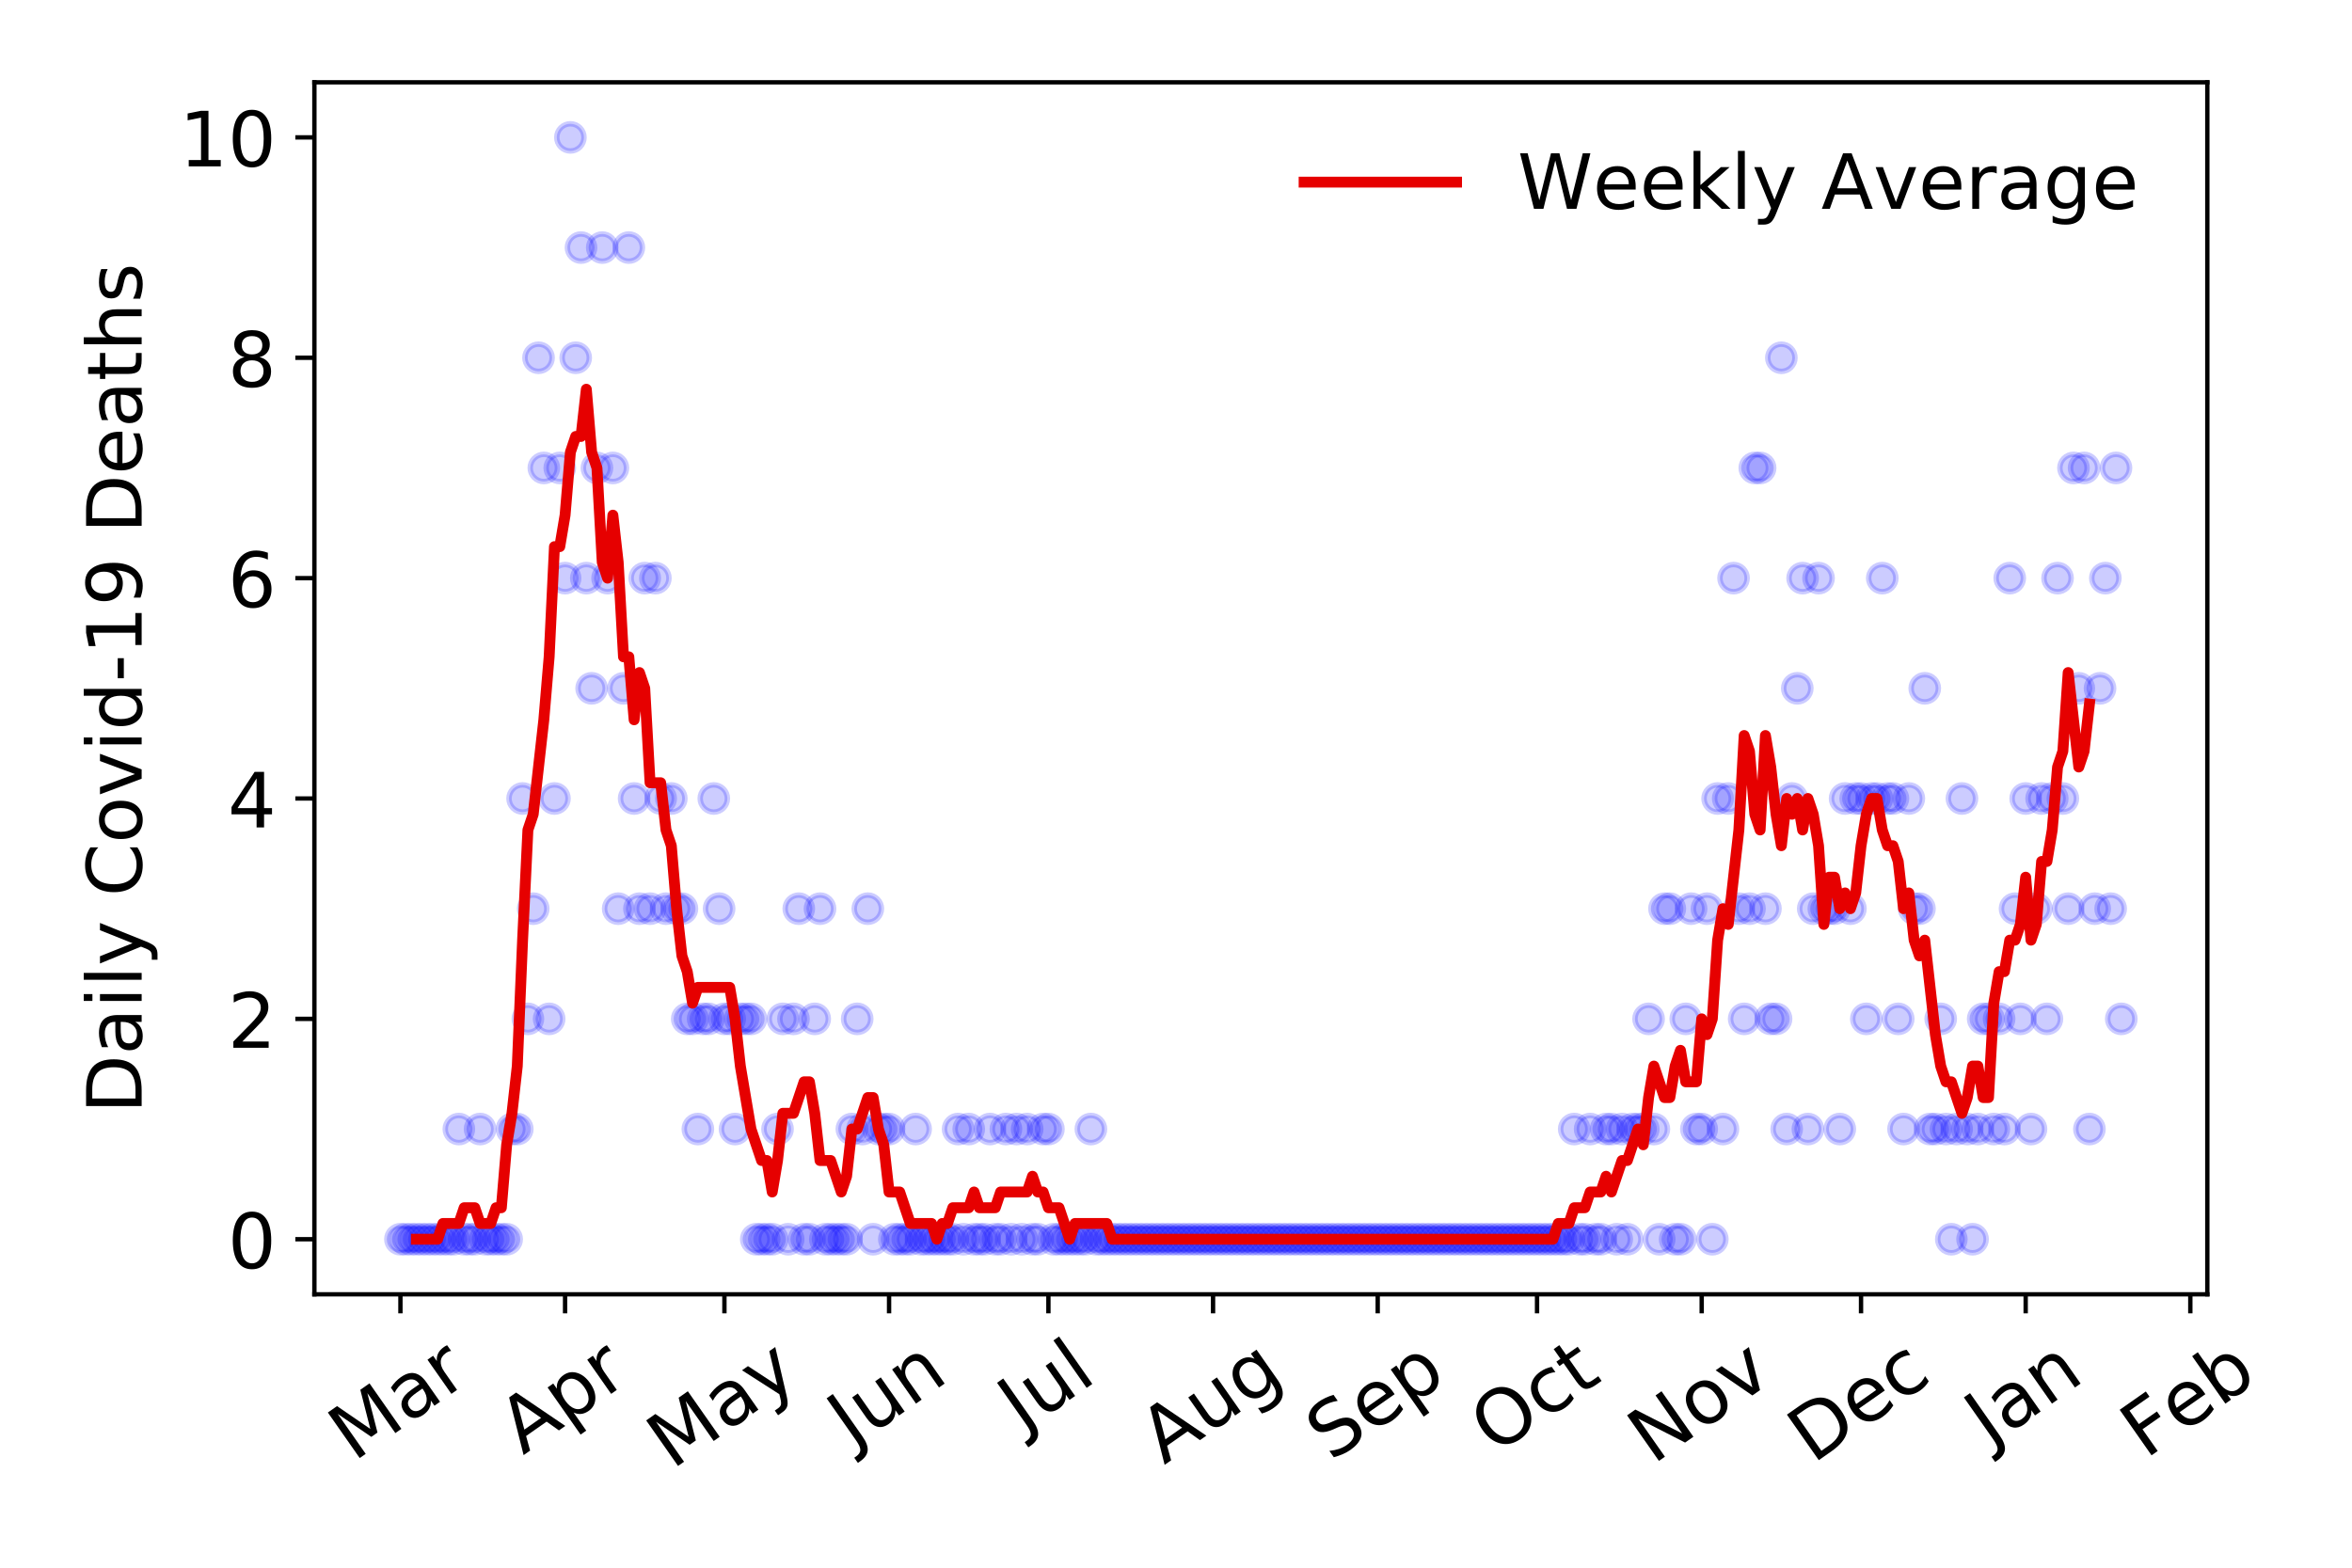 <?xml version="1.0" encoding="utf-8" standalone="no"?>
<!DOCTYPE svg PUBLIC "-//W3C//DTD SVG 1.1//EN"
  "http://www.w3.org/Graphics/SVG/1.1/DTD/svg11.dtd">
<!-- Created with matplotlib (https://matplotlib.org/) -->
<svg height="288pt" version="1.1" viewBox="0 0 432 288" width="432pt" xmlns="http://www.w3.org/2000/svg" xmlns:xlink="http://www.w3.org/1999/xlink">
 <defs>
  <style type="text/css">
*{stroke-linecap:butt;stroke-linejoin:round;}
  </style>
 </defs>
 <g id="figure_1">
  <g id="patch_1">
   <path d="M 0 288 
L 432 288 
L 432 0 
L 0 0 
z
" style="fill:#ffffff;"/>
  </g>
  <g id="axes_1">
   <g id="patch_2">
    <path d="M 57.745 237.778 
L 405.427 237.778 
L 405.427 15.12 
L 57.745 15.12 
z
" style="fill:#ffffff;"/>
   </g>
   <g id="matplotlib.axis_1">
    <g id="xtick_1">
     <g id="line2d_1">
      <defs>
       <path d="M 0 0 
L 0 3.5 
" id="mfb4dce53dc" style="stroke:#000000;stroke-width:0.8;"/>
      </defs>
      <g>
       <use style="stroke:#000000;stroke-width:0.8;" x="73.549" xlink:href="#mfb4dce53dc" y="237.778"/>
      </g>
     </g>
     <g id="text_1">
      <!-- Mar -->
      <defs>
       <path d="M 9.812 72.906 
L 24.516 72.906 
L 43.109 23.297 
L 61.812 72.906 
L 76.516 72.906 
L 76.516 0 
L 66.891 0 
L 66.891 64.016 
L 48.094 14.016 
L 38.188 14.016 
L 19.391 64.016 
L 19.391 0 
L 9.812 0 
z
" id="DejaVuSans-77"/>
       <path d="M 34.281 27.484 
Q 23.391 27.484 19.188 25 
Q 14.984 22.516 14.984 16.5 
Q 14.984 11.719 18.141 8.906 
Q 21.297 6.109 26.703 6.109 
Q 34.188 6.109 38.703 11.406 
Q 43.219 16.703 43.219 25.484 
L 43.219 27.484 
z
M 52.203 31.203 
L 52.203 0 
L 43.219 0 
L 43.219 8.297 
Q 40.141 3.328 35.547 0.953 
Q 30.953 -1.422 24.312 -1.422 
Q 15.922 -1.422 10.953 3.297 
Q 6 8.016 6 15.922 
Q 6 25.141 12.172 29.828 
Q 18.359 34.516 30.609 34.516 
L 43.219 34.516 
L 43.219 35.406 
Q 43.219 41.609 39.141 45 
Q 35.062 48.391 27.688 48.391 
Q 23 48.391 18.547 47.266 
Q 14.109 46.141 10.016 43.891 
L 10.016 52.203 
Q 14.938 54.109 19.578 55.047 
Q 24.219 56 28.609 56 
Q 40.484 56 46.344 49.844 
Q 52.203 43.703 52.203 31.203 
z
" id="DejaVuSans-97"/>
       <path d="M 41.109 46.297 
Q 39.594 47.172 37.812 47.578 
Q 36.031 48 33.891 48 
Q 26.266 48 22.188 43.047 
Q 18.109 38.094 18.109 28.812 
L 18.109 0 
L 9.078 0 
L 9.078 54.688 
L 18.109 54.688 
L 18.109 46.188 
Q 20.953 51.172 25.484 53.578 
Q 30.031 56 36.531 56 
Q 37.453 56 38.578 55.875 
Q 39.703 55.766 41.062 55.516 
z
" id="DejaVuSans-114"/>
      </defs>
      <g transform="translate(64.946 268.643)rotate(-35)scale(0.14 -0.14)">
       <use xlink:href="#DejaVuSans-77"/>
       <use x="86.279" xlink:href="#DejaVuSans-97"/>
       <use x="147.559" xlink:href="#DejaVuSans-114"/>
      </g>
     </g>
    </g>
    <g id="xtick_2">
     <g id="line2d_2">
      <g>
       <use style="stroke:#000000;stroke-width:0.8;" x="103.79" xlink:href="#mfb4dce53dc" y="237.778"/>
      </g>
     </g>
     <g id="text_2">
      <!-- Apr -->
      <defs>
       <path d="M 34.188 63.188 
L 20.797 26.906 
L 47.609 26.906 
z
M 28.609 72.906 
L 39.797 72.906 
L 67.578 0 
L 57.328 0 
L 50.688 18.703 
L 17.828 18.703 
L 11.188 0 
L 0.781 0 
z
" id="DejaVuSans-65"/>
       <path d="M 18.109 8.203 
L 18.109 -20.797 
L 9.078 -20.797 
L 9.078 54.688 
L 18.109 54.688 
L 18.109 46.391 
Q 20.953 51.266 25.266 53.625 
Q 29.594 56 35.594 56 
Q 45.562 56 51.781 48.094 
Q 58.016 40.188 58.016 27.297 
Q 58.016 14.406 51.781 6.484 
Q 45.562 -1.422 35.594 -1.422 
Q 29.594 -1.422 25.266 0.953 
Q 20.953 3.328 18.109 8.203 
z
M 48.688 27.297 
Q 48.688 37.203 44.609 42.844 
Q 40.531 48.484 33.406 48.484 
Q 26.266 48.484 22.188 42.844 
Q 18.109 37.203 18.109 27.297 
Q 18.109 17.391 22.188 11.75 
Q 26.266 6.109 33.406 6.109 
Q 40.531 6.109 44.609 11.75 
Q 48.688 17.391 48.688 27.297 
z
" id="DejaVuSans-112"/>
      </defs>
      <g transform="translate(96.086 267.384)rotate(-35)scale(0.14 -0.14)">
       <use xlink:href="#DejaVuSans-65"/>
       <use x="68.408" xlink:href="#DejaVuSans-112"/>
       <use x="131.885" xlink:href="#DejaVuSans-114"/>
      </g>
     </g>
    </g>
    <g id="xtick_3">
     <g id="line2d_3">
      <g>
       <use style="stroke:#000000;stroke-width:0.8;" x="133.057" xlink:href="#mfb4dce53dc" y="237.778"/>
      </g>
     </g>
     <g id="text_3">
      <!-- May -->
      <defs>
       <path d="M 32.172 -5.078 
Q 28.375 -14.844 24.75 -17.812 
Q 21.141 -20.797 15.094 -20.797 
L 7.906 -20.797 
L 7.906 -13.281 
L 13.188 -13.281 
Q 16.891 -13.281 18.938 -11.516 
Q 21 -9.766 23.484 -3.219 
L 25.094 0.875 
L 2.984 54.688 
L 12.5 54.688 
L 29.594 11.922 
L 46.688 54.688 
L 56.203 54.688 
z
" id="DejaVuSans-121"/>
      </defs>
      <g transform="translate(123.417 270.094)rotate(-35)scale(0.14 -0.14)">
       <use xlink:href="#DejaVuSans-77"/>
       <use x="86.279" xlink:href="#DejaVuSans-97"/>
       <use x="147.559" xlink:href="#DejaVuSans-121"/>
      </g>
     </g>
    </g>
    <g id="xtick_4">
     <g id="line2d_4">
      <g>
       <use style="stroke:#000000;stroke-width:0.8;" x="163.298" xlink:href="#mfb4dce53dc" y="237.778"/>
      </g>
     </g>
     <g id="text_4">
      <!-- Jun -->
      <defs>
       <path d="M 9.812 72.906 
L 19.672 72.906 
L 19.672 5.078 
Q 19.672 -8.109 14.672 -14.062 
Q 9.672 -20.016 -1.422 -20.016 
L -5.172 -20.016 
L -5.172 -11.719 
L -2.094 -11.719 
Q 4.438 -11.719 7.125 -8.047 
Q 9.812 -4.391 9.812 5.078 
z
" id="DejaVuSans-74"/>
       <path d="M 8.5 21.578 
L 8.5 54.688 
L 17.484 54.688 
L 17.484 21.922 
Q 17.484 14.156 20.5 10.266 
Q 23.531 6.391 29.594 6.391 
Q 36.859 6.391 41.078 11.031 
Q 45.312 15.672 45.312 23.688 
L 45.312 54.688 
L 54.297 54.688 
L 54.297 0 
L 45.312 0 
L 45.312 8.406 
Q 42.047 3.422 37.719 1 
Q 33.406 -1.422 27.688 -1.422 
Q 18.266 -1.422 13.375 4.438 
Q 8.5 10.297 8.5 21.578 
z
M 31.109 56 
z
" id="DejaVuSans-117"/>
       <path d="M 54.891 33.016 
L 54.891 0 
L 45.906 0 
L 45.906 32.719 
Q 45.906 40.484 42.875 44.328 
Q 39.844 48.188 33.797 48.188 
Q 26.516 48.188 22.312 43.547 
Q 18.109 38.922 18.109 30.906 
L 18.109 0 
L 9.078 0 
L 9.078 54.688 
L 18.109 54.688 
L 18.109 46.188 
Q 21.344 51.125 25.703 53.562 
Q 30.078 56 35.797 56 
Q 45.219 56 50.047 50.172 
Q 54.891 44.344 54.891 33.016 
z
" id="DejaVuSans-110"/>
      </defs>
      <g transform="translate(156.555 266.039)rotate(-35)scale(0.14 -0.14)">
       <use xlink:href="#DejaVuSans-74"/>
       <use x="29.492" xlink:href="#DejaVuSans-117"/>
       <use x="92.871" xlink:href="#DejaVuSans-110"/>
      </g>
     </g>
    </g>
    <g id="xtick_5">
     <g id="line2d_5">
      <g>
       <use style="stroke:#000000;stroke-width:0.8;" x="192.564" xlink:href="#mfb4dce53dc" y="237.778"/>
      </g>
     </g>
     <g id="text_5">
      <!-- Jul -->
      <defs>
       <path d="M 9.422 75.984 
L 18.406 75.984 
L 18.406 0 
L 9.422 0 
z
" id="DejaVuSans-108"/>
      </defs>
      <g transform="translate(187.862 263.181)rotate(-35)scale(0.14 -0.14)">
       <use xlink:href="#DejaVuSans-74"/>
       <use x="29.492" xlink:href="#DejaVuSans-117"/>
       <use x="92.871" xlink:href="#DejaVuSans-108"/>
      </g>
     </g>
    </g>
    <g id="xtick_6">
     <g id="line2d_6">
      <g>
       <use style="stroke:#000000;stroke-width:0.8;" x="222.806" xlink:href="#mfb4dce53dc" y="237.778"/>
      </g>
     </g>
     <g id="text_6">
      <!-- Aug -->
      <defs>
       <path d="M 45.406 27.984 
Q 45.406 37.75 41.375 43.109 
Q 37.359 48.484 30.078 48.484 
Q 22.859 48.484 18.828 43.109 
Q 14.797 37.75 14.797 27.984 
Q 14.797 18.266 18.828 12.891 
Q 22.859 7.516 30.078 7.516 
Q 37.359 7.516 41.375 12.891 
Q 45.406 18.266 45.406 27.984 
z
M 54.391 6.781 
Q 54.391 -7.172 48.188 -13.984 
Q 42 -20.797 29.203 -20.797 
Q 24.469 -20.797 20.266 -20.094 
Q 16.062 -19.391 12.109 -17.922 
L 12.109 -9.188 
Q 16.062 -11.328 19.922 -12.344 
Q 23.781 -13.375 27.781 -13.375 
Q 36.625 -13.375 41.016 -8.766 
Q 45.406 -4.156 45.406 5.172 
L 45.406 9.625 
Q 42.625 4.781 38.281 2.391 
Q 33.938 0 27.875 0 
Q 17.828 0 11.672 7.656 
Q 5.516 15.328 5.516 27.984 
Q 5.516 40.672 11.672 48.328 
Q 17.828 56 27.875 56 
Q 33.938 56 38.281 53.609 
Q 42.625 51.219 45.406 46.391 
L 45.406 54.688 
L 54.391 54.688 
z
" id="DejaVuSans-103"/>
      </defs>
      <g transform="translate(213.825 269.172)rotate(-35)scale(0.14 -0.14)">
       <use xlink:href="#DejaVuSans-65"/>
       <use x="68.408" xlink:href="#DejaVuSans-117"/>
       <use x="131.787" xlink:href="#DejaVuSans-103"/>
      </g>
     </g>
    </g>
    <g id="xtick_7">
     <g id="line2d_7">
      <g>
       <use style="stroke:#000000;stroke-width:0.8;" x="253.048" xlink:href="#mfb4dce53dc" y="237.778"/>
      </g>
     </g>
     <g id="text_7">
      <!-- Sep -->
      <defs>
       <path d="M 53.516 70.516 
L 53.516 60.891 
Q 47.906 63.578 42.922 64.891 
Q 37.938 66.219 33.297 66.219 
Q 25.25 66.219 20.875 63.094 
Q 16.5 59.969 16.5 54.203 
Q 16.5 49.359 19.406 46.891 
Q 22.312 44.438 30.422 42.922 
L 36.375 41.703 
Q 47.406 39.594 52.656 34.297 
Q 57.906 29 57.906 20.125 
Q 57.906 9.516 50.797 4.047 
Q 43.703 -1.422 29.984 -1.422 
Q 24.812 -1.422 18.969 -0.25 
Q 13.141 0.922 6.891 3.219 
L 6.891 13.375 
Q 12.891 10.016 18.656 8.297 
Q 24.422 6.594 29.984 6.594 
Q 38.422 6.594 43.016 9.906 
Q 47.609 13.234 47.609 19.391 
Q 47.609 24.75 44.312 27.781 
Q 41.016 30.812 33.5 32.328 
L 27.484 33.5 
Q 16.453 35.688 11.516 40.375 
Q 6.594 45.062 6.594 53.422 
Q 6.594 63.094 13.406 68.656 
Q 20.219 74.219 32.172 74.219 
Q 37.312 74.219 42.625 73.281 
Q 47.953 72.359 53.516 70.516 
z
" id="DejaVuSans-83"/>
       <path d="M 56.203 29.594 
L 56.203 25.203 
L 14.891 25.203 
Q 15.484 15.922 20.484 11.062 
Q 25.484 6.203 34.422 6.203 
Q 39.594 6.203 44.453 7.469 
Q 49.312 8.734 54.109 11.281 
L 54.109 2.781 
Q 49.266 0.734 44.188 -0.344 
Q 39.109 -1.422 33.891 -1.422 
Q 20.797 -1.422 13.156 6.188 
Q 5.516 13.812 5.516 26.812 
Q 5.516 40.234 12.766 48.109 
Q 20.016 56 32.328 56 
Q 43.359 56 49.781 48.891 
Q 56.203 41.797 56.203 29.594 
z
M 47.219 32.234 
Q 47.125 39.594 43.094 43.984 
Q 39.062 48.391 32.422 48.391 
Q 24.906 48.391 20.391 44.141 
Q 15.875 39.891 15.188 32.172 
z
" id="DejaVuSans-101"/>
      </defs>
      <g transform="translate(244.455 268.629)rotate(-35)scale(0.14 -0.14)">
       <use xlink:href="#DejaVuSans-83"/>
       <use x="63.477" xlink:href="#DejaVuSans-101"/>
       <use x="125" xlink:href="#DejaVuSans-112"/>
      </g>
     </g>
    </g>
    <g id="xtick_8">
     <g id="line2d_8">
      <g>
       <use style="stroke:#000000;stroke-width:0.8;" x="282.314" xlink:href="#mfb4dce53dc" y="237.778"/>
      </g>
     </g>
     <g id="text_8">
      <!-- Oct -->
      <defs>
       <path d="M 39.406 66.219 
Q 28.656 66.219 22.328 58.203 
Q 16.016 50.203 16.016 36.375 
Q 16.016 22.609 22.328 14.594 
Q 28.656 6.594 39.406 6.594 
Q 50.141 6.594 56.422 14.594 
Q 62.703 22.609 62.703 36.375 
Q 62.703 50.203 56.422 58.203 
Q 50.141 66.219 39.406 66.219 
z
M 39.406 74.219 
Q 54.734 74.219 63.906 63.938 
Q 73.094 53.656 73.094 36.375 
Q 73.094 19.141 63.906 8.859 
Q 54.734 -1.422 39.406 -1.422 
Q 24.031 -1.422 14.812 8.828 
Q 5.609 19.094 5.609 36.375 
Q 5.609 53.656 14.812 63.938 
Q 24.031 74.219 39.406 74.219 
z
" id="DejaVuSans-79"/>
       <path d="M 48.781 52.594 
L 48.781 44.188 
Q 44.969 46.297 41.141 47.344 
Q 37.312 48.391 33.406 48.391 
Q 24.656 48.391 19.812 42.844 
Q 14.984 37.312 14.984 27.297 
Q 14.984 17.281 19.812 11.734 
Q 24.656 6.203 33.406 6.203 
Q 37.312 6.203 41.141 7.25 
Q 44.969 8.297 48.781 10.406 
L 48.781 2.094 
Q 45.016 0.344 40.984 -0.531 
Q 36.969 -1.422 32.422 -1.422 
Q 20.062 -1.422 12.781 6.344 
Q 5.516 14.109 5.516 27.297 
Q 5.516 40.672 12.859 48.328 
Q 20.219 56 33.016 56 
Q 37.156 56 41.109 55.141 
Q 45.062 54.297 48.781 52.594 
z
" id="DejaVuSans-99"/>
       <path d="M 18.312 70.219 
L 18.312 54.688 
L 36.812 54.688 
L 36.812 47.703 
L 18.312 47.703 
L 18.312 18.016 
Q 18.312 11.328 20.141 9.422 
Q 21.969 7.516 27.594 7.516 
L 36.812 7.516 
L 36.812 0 
L 27.594 0 
Q 17.188 0 13.234 3.875 
Q 9.281 7.766 9.281 18.016 
L 9.281 47.703 
L 2.688 47.703 
L 2.688 54.688 
L 9.281 54.688 
L 9.281 70.219 
z
" id="DejaVuSans-116"/>
      </defs>
      <g transform="translate(274.615 267.377)rotate(-35)scale(0.14 -0.14)">
       <use xlink:href="#DejaVuSans-79"/>
       <use x="78.711" xlink:href="#DejaVuSans-99"/>
       <use x="133.691" xlink:href="#DejaVuSans-116"/>
      </g>
     </g>
    </g>
    <g id="xtick_9">
     <g id="line2d_9">
      <g>
       <use style="stroke:#000000;stroke-width:0.8;" x="312.556" xlink:href="#mfb4dce53dc" y="237.778"/>
      </g>
     </g>
     <g id="text_9">
      <!-- Nov -->
      <defs>
       <path d="M 9.812 72.906 
L 23.094 72.906 
L 55.422 11.922 
L 55.422 72.906 
L 64.984 72.906 
L 64.984 0 
L 51.703 0 
L 19.391 60.984 
L 19.391 0 
L 9.812 0 
z
" id="DejaVuSans-78"/>
       <path d="M 30.609 48.391 
Q 23.391 48.391 19.188 42.75 
Q 14.984 37.109 14.984 27.297 
Q 14.984 17.484 19.156 11.844 
Q 23.344 6.203 30.609 6.203 
Q 37.797 6.203 41.984 11.859 
Q 46.188 17.531 46.188 27.297 
Q 46.188 37.016 41.984 42.703 
Q 37.797 48.391 30.609 48.391 
z
M 30.609 56 
Q 42.328 56 49.016 48.375 
Q 55.719 40.766 55.719 27.297 
Q 55.719 13.875 49.016 6.219 
Q 42.328 -1.422 30.609 -1.422 
Q 18.844 -1.422 12.172 6.219 
Q 5.516 13.875 5.516 27.297 
Q 5.516 40.766 12.172 48.375 
Q 18.844 56 30.609 56 
z
" id="DejaVuSans-111"/>
       <path d="M 2.984 54.688 
L 12.5 54.688 
L 29.594 8.797 
L 46.688 54.688 
L 56.203 54.688 
L 35.688 0 
L 23.484 0 
z
" id="DejaVuSans-118"/>
      </defs>
      <g transform="translate(303.579 269.166)rotate(-35)scale(0.14 -0.14)">
       <use xlink:href="#DejaVuSans-78"/>
       <use x="74.805" xlink:href="#DejaVuSans-111"/>
       <use x="135.986" xlink:href="#DejaVuSans-118"/>
      </g>
     </g>
    </g>
    <g id="xtick_10">
     <g id="line2d_10">
      <g>
       <use style="stroke:#000000;stroke-width:0.8;" x="341.822" xlink:href="#mfb4dce53dc" y="237.778"/>
      </g>
     </g>
     <g id="text_10">
      <!-- Dec -->
      <defs>
       <path d="M 19.672 64.797 
L 19.672 8.109 
L 31.594 8.109 
Q 46.688 8.109 53.688 14.938 
Q 60.688 21.781 60.688 36.531 
Q 60.688 51.172 53.688 57.984 
Q 46.688 64.797 31.594 64.797 
z
M 9.812 72.906 
L 30.078 72.906 
Q 51.266 72.906 61.172 64.094 
Q 71.094 55.281 71.094 36.531 
Q 71.094 17.672 61.125 8.828 
Q 51.172 0 30.078 0 
L 9.812 0 
z
" id="DejaVuSans-68"/>
      </defs>
      <g transform="translate(332.941 269.032)rotate(-35)scale(0.14 -0.14)">
       <use xlink:href="#DejaVuSans-68"/>
       <use x="77.002" xlink:href="#DejaVuSans-101"/>
       <use x="138.525" xlink:href="#DejaVuSans-99"/>
      </g>
     </g>
    </g>
    <g id="xtick_11">
     <g id="line2d_11">
      <g>
       <use style="stroke:#000000;stroke-width:0.8;" x="372.063" xlink:href="#mfb4dce53dc" y="237.778"/>
      </g>
     </g>
     <g id="text_11">
      <!-- Jan -->
      <g transform="translate(365.44 265.871)rotate(-35)scale(0.14 -0.14)">
       <use xlink:href="#DejaVuSans-74"/>
       <use x="29.492" xlink:href="#DejaVuSans-97"/>
       <use x="90.771" xlink:href="#DejaVuSans-110"/>
      </g>
     </g>
    </g>
    <g id="xtick_12">
     <g id="line2d_12">
      <g>
       <use style="stroke:#000000;stroke-width:0.8;" x="402.305" xlink:href="#mfb4dce53dc" y="237.778"/>
      </g>
     </g>
     <g id="text_12">
      <!-- Feb -->
      <defs>
       <path d="M 9.812 72.906 
L 51.703 72.906 
L 51.703 64.594 
L 19.672 64.594 
L 19.672 43.109 
L 48.578 43.109 
L 48.578 34.812 
L 19.672 34.812 
L 19.672 0 
L 9.812 0 
z
" id="DejaVuSans-70"/>
       <path d="M 48.688 27.297 
Q 48.688 37.203 44.609 42.844 
Q 40.531 48.484 33.406 48.484 
Q 26.266 48.484 22.188 42.844 
Q 18.109 37.203 18.109 27.297 
Q 18.109 17.391 22.188 11.75 
Q 26.266 6.109 33.406 6.109 
Q 40.531 6.109 44.609 11.75 
Q 48.688 17.391 48.688 27.297 
z
M 18.109 46.391 
Q 20.953 51.266 25.266 53.625 
Q 29.594 56 35.594 56 
Q 45.562 56 51.781 48.094 
Q 58.016 40.188 58.016 27.297 
Q 58.016 14.406 51.781 6.484 
Q 45.562 -1.422 35.594 -1.422 
Q 29.594 -1.422 25.266 0.953 
Q 20.953 3.328 18.109 8.203 
L 18.109 0 
L 9.078 0 
L 9.078 75.984 
L 18.109 75.984 
z
" id="DejaVuSans-98"/>
      </defs>
      <g transform="translate(394.059 268.143)rotate(-35)scale(0.14 -0.14)">
       <use xlink:href="#DejaVuSans-70"/>
       <use x="57.441" xlink:href="#DejaVuSans-101"/>
       <use x="118.965" xlink:href="#DejaVuSans-98"/>
      </g>
     </g>
    </g>
   </g>
   <g id="matplotlib.axis_2">
    <g id="ytick_1">
     <g id="line2d_13">
      <defs>
       <path d="M 0 0 
L -3.5 0 
" id="mad9aab822c" style="stroke:#000000;stroke-width:0.8;"/>
      </defs>
      <g>
       <use style="stroke:#000000;stroke-width:0.8;" x="57.745" xlink:href="#mad9aab822c" y="227.657"/>
      </g>
     </g>
     <g id="text_13">
      <!-- 0 -->
      <defs>
       <path d="M 31.781 66.406 
Q 24.172 66.406 20.328 58.906 
Q 16.5 51.422 16.5 36.375 
Q 16.5 21.391 20.328 13.891 
Q 24.172 6.391 31.781 6.391 
Q 39.453 6.391 43.281 13.891 
Q 47.125 21.391 47.125 36.375 
Q 47.125 51.422 43.281 58.906 
Q 39.453 66.406 31.781 66.406 
z
M 31.781 74.219 
Q 44.047 74.219 50.516 64.516 
Q 56.984 54.828 56.984 36.375 
Q 56.984 17.969 50.516 8.266 
Q 44.047 -1.422 31.781 -1.422 
Q 19.531 -1.422 13.062 8.266 
Q 6.594 17.969 6.594 36.375 
Q 6.594 54.828 13.062 64.516 
Q 19.531 74.219 31.781 74.219 
z
" id="DejaVuSans-48"/>
      </defs>
      <g transform="translate(41.837 232.976)scale(0.14 -0.14)">
       <use xlink:href="#DejaVuSans-48"/>
      </g>
     </g>
    </g>
    <g id="ytick_2">
     <g id="line2d_14">
      <g>
       <use style="stroke:#000000;stroke-width:0.8;" x="57.745" xlink:href="#mad9aab822c" y="187.174"/>
      </g>
     </g>
     <g id="text_14">
      <!-- 2 -->
      <defs>
       <path d="M 19.188 8.297 
L 53.609 8.297 
L 53.609 0 
L 7.328 0 
L 7.328 8.297 
Q 12.938 14.109 22.625 23.891 
Q 32.328 33.688 34.812 36.531 
Q 39.547 41.844 41.422 45.531 
Q 43.312 49.219 43.312 52.781 
Q 43.312 58.594 39.234 62.25 
Q 35.156 65.922 28.609 65.922 
Q 23.969 65.922 18.812 64.312 
Q 13.672 62.703 7.812 59.422 
L 7.812 69.391 
Q 13.766 71.781 18.938 73 
Q 24.125 74.219 28.422 74.219 
Q 39.75 74.219 46.484 68.547 
Q 53.219 62.891 53.219 53.422 
Q 53.219 48.922 51.531 44.891 
Q 49.859 40.875 45.406 35.406 
Q 44.188 33.984 37.641 27.219 
Q 31.109 20.453 19.188 8.297 
z
" id="DejaVuSans-50"/>
      </defs>
      <g transform="translate(41.837 192.493)scale(0.14 -0.14)">
       <use xlink:href="#DejaVuSans-50"/>
      </g>
     </g>
    </g>
    <g id="ytick_3">
     <g id="line2d_15">
      <g>
       <use style="stroke:#000000;stroke-width:0.8;" x="57.745" xlink:href="#mad9aab822c" y="146.691"/>
      </g>
     </g>
     <g id="text_15">
      <!-- 4 -->
      <defs>
       <path d="M 37.797 64.312 
L 12.891 25.391 
L 37.797 25.391 
z
M 35.203 72.906 
L 47.609 72.906 
L 47.609 25.391 
L 58.016 25.391 
L 58.016 17.188 
L 47.609 17.188 
L 47.609 0 
L 37.797 0 
L 37.797 17.188 
L 4.891 17.188 
L 4.891 26.703 
z
" id="DejaVuSans-52"/>
      </defs>
      <g transform="translate(41.837 152.01)scale(0.14 -0.14)">
       <use xlink:href="#DejaVuSans-52"/>
      </g>
     </g>
    </g>
    <g id="ytick_4">
     <g id="line2d_16">
      <g>
       <use style="stroke:#000000;stroke-width:0.8;" x="57.745" xlink:href="#mad9aab822c" y="106.207"/>
      </g>
     </g>
     <g id="text_16">
      <!-- 6 -->
      <defs>
       <path d="M 33.016 40.375 
Q 26.375 40.375 22.484 35.828 
Q 18.609 31.297 18.609 23.391 
Q 18.609 15.531 22.484 10.953 
Q 26.375 6.391 33.016 6.391 
Q 39.656 6.391 43.531 10.953 
Q 47.406 15.531 47.406 23.391 
Q 47.406 31.297 43.531 35.828 
Q 39.656 40.375 33.016 40.375 
z
M 52.594 71.297 
L 52.594 62.312 
Q 48.875 64.062 45.094 64.984 
Q 41.312 65.922 37.594 65.922 
Q 27.828 65.922 22.672 59.328 
Q 17.531 52.734 16.797 39.406 
Q 19.672 43.656 24.016 45.922 
Q 28.375 48.188 33.594 48.188 
Q 44.578 48.188 50.953 41.516 
Q 57.328 34.859 57.328 23.391 
Q 57.328 12.156 50.688 5.359 
Q 44.047 -1.422 33.016 -1.422 
Q 20.359 -1.422 13.672 8.266 
Q 6.984 17.969 6.984 36.375 
Q 6.984 53.656 15.188 63.938 
Q 23.391 74.219 37.203 74.219 
Q 40.922 74.219 44.703 73.484 
Q 48.484 72.75 52.594 71.297 
z
" id="DejaVuSans-54"/>
      </defs>
      <g transform="translate(41.837 111.526)scale(0.14 -0.14)">
       <use xlink:href="#DejaVuSans-54"/>
      </g>
     </g>
    </g>
    <g id="ytick_5">
     <g id="line2d_17">
      <g>
       <use style="stroke:#000000;stroke-width:0.8;" x="57.745" xlink:href="#mad9aab822c" y="65.724"/>
      </g>
     </g>
     <g id="text_17">
      <!-- 8 -->
      <defs>
       <path d="M 31.781 34.625 
Q 24.75 34.625 20.719 30.859 
Q 16.703 27.094 16.703 20.516 
Q 16.703 13.922 20.719 10.156 
Q 24.75 6.391 31.781 6.391 
Q 38.812 6.391 42.859 10.172 
Q 46.922 13.969 46.922 20.516 
Q 46.922 27.094 42.891 30.859 
Q 38.875 34.625 31.781 34.625 
z
M 21.922 38.812 
Q 15.578 40.375 12.031 44.719 
Q 8.5 49.078 8.5 55.328 
Q 8.5 64.062 14.719 69.141 
Q 20.953 74.219 31.781 74.219 
Q 42.672 74.219 48.875 69.141 
Q 55.078 64.062 55.078 55.328 
Q 55.078 49.078 51.531 44.719 
Q 48 40.375 41.703 38.812 
Q 48.828 37.156 52.797 32.312 
Q 56.781 27.484 56.781 20.516 
Q 56.781 9.906 50.312 4.234 
Q 43.844 -1.422 31.781 -1.422 
Q 19.734 -1.422 13.25 4.234 
Q 6.781 9.906 6.781 20.516 
Q 6.781 27.484 10.781 32.312 
Q 14.797 37.156 21.922 38.812 
z
M 18.312 54.391 
Q 18.312 48.734 21.844 45.562 
Q 25.391 42.391 31.781 42.391 
Q 38.141 42.391 41.719 45.562 
Q 45.312 48.734 45.312 54.391 
Q 45.312 60.062 41.719 63.234 
Q 38.141 66.406 31.781 66.406 
Q 25.391 66.406 21.844 63.234 
Q 18.312 60.062 18.312 54.391 
z
" id="DejaVuSans-56"/>
      </defs>
      <g transform="translate(41.837 71.043)scale(0.14 -0.14)">
       <use xlink:href="#DejaVuSans-56"/>
      </g>
     </g>
    </g>
    <g id="ytick_6">
     <g id="line2d_18">
      <g>
       <use style="stroke:#000000;stroke-width:0.8;" x="57.745" xlink:href="#mad9aab822c" y="25.241"/>
      </g>
     </g>
     <g id="text_18">
      <!-- 10 -->
      <defs>
       <path d="M 12.406 8.297 
L 28.516 8.297 
L 28.516 63.922 
L 10.984 60.406 
L 10.984 69.391 
L 28.422 72.906 
L 38.281 72.906 
L 38.281 8.297 
L 54.391 8.297 
L 54.391 0 
L 12.406 0 
z
" id="DejaVuSans-49"/>
      </defs>
      <g transform="translate(32.93 30.56)scale(0.14 -0.14)">
       <use xlink:href="#DejaVuSans-49"/>
       <use x="63.623" xlink:href="#DejaVuSans-48"/>
      </g>
     </g>
    </g>
    <g id="text_19">
     <!-- Daily Covid-19 Deaths -->
     <defs>
      <path d="M 9.422 54.688 
L 18.406 54.688 
L 18.406 0 
L 9.422 0 
z
M 9.422 75.984 
L 18.406 75.984 
L 18.406 64.594 
L 9.422 64.594 
z
" id="DejaVuSans-105"/>
      <path id="DejaVuSans-32"/>
      <path d="M 64.406 67.281 
L 64.406 56.891 
Q 59.422 61.531 53.781 63.812 
Q 48.141 66.109 41.797 66.109 
Q 29.297 66.109 22.656 58.469 
Q 16.016 50.828 16.016 36.375 
Q 16.016 21.969 22.656 14.328 
Q 29.297 6.688 41.797 6.688 
Q 48.141 6.688 53.781 8.984 
Q 59.422 11.281 64.406 15.922 
L 64.406 5.609 
Q 59.234 2.094 53.438 0.328 
Q 47.656 -1.422 41.219 -1.422 
Q 24.656 -1.422 15.125 8.703 
Q 5.609 18.844 5.609 36.375 
Q 5.609 53.953 15.125 64.078 
Q 24.656 74.219 41.219 74.219 
Q 47.75 74.219 53.531 72.484 
Q 59.328 70.75 64.406 67.281 
z
" id="DejaVuSans-67"/>
      <path d="M 45.406 46.391 
L 45.406 75.984 
L 54.391 75.984 
L 54.391 0 
L 45.406 0 
L 45.406 8.203 
Q 42.578 3.328 38.25 0.953 
Q 33.938 -1.422 27.875 -1.422 
Q 17.969 -1.422 11.734 6.484 
Q 5.516 14.406 5.516 27.297 
Q 5.516 40.188 11.734 48.094 
Q 17.969 56 27.875 56 
Q 33.938 56 38.25 53.625 
Q 42.578 51.266 45.406 46.391 
z
M 14.797 27.297 
Q 14.797 17.391 18.875 11.75 
Q 22.953 6.109 30.078 6.109 
Q 37.203 6.109 41.297 11.75 
Q 45.406 17.391 45.406 27.297 
Q 45.406 37.203 41.297 42.844 
Q 37.203 48.484 30.078 48.484 
Q 22.953 48.484 18.875 42.844 
Q 14.797 37.203 14.797 27.297 
z
" id="DejaVuSans-100"/>
      <path d="M 4.891 31.391 
L 31.203 31.391 
L 31.203 23.391 
L 4.891 23.391 
z
" id="DejaVuSans-45"/>
      <path d="M 10.984 1.516 
L 10.984 10.5 
Q 14.703 8.734 18.5 7.812 
Q 22.312 6.891 25.984 6.891 
Q 35.75 6.891 40.891 13.453 
Q 46.047 20.016 46.781 33.406 
Q 43.953 29.203 39.594 26.953 
Q 35.25 24.703 29.984 24.703 
Q 19.047 24.703 12.672 31.312 
Q 6.297 37.938 6.297 49.422 
Q 6.297 60.641 12.938 67.422 
Q 19.578 74.219 30.609 74.219 
Q 43.266 74.219 49.922 64.516 
Q 56.594 54.828 56.594 36.375 
Q 56.594 19.141 48.406 8.859 
Q 40.234 -1.422 26.422 -1.422 
Q 22.703 -1.422 18.891 -0.688 
Q 15.094 0.047 10.984 1.516 
z
M 30.609 32.422 
Q 37.25 32.422 41.125 36.953 
Q 45.016 41.5 45.016 49.422 
Q 45.016 57.281 41.125 61.844 
Q 37.25 66.406 30.609 66.406 
Q 23.969 66.406 20.094 61.844 
Q 16.219 57.281 16.219 49.422 
Q 16.219 41.5 20.094 36.953 
Q 23.969 32.422 30.609 32.422 
z
" id="DejaVuSans-57"/>
      <path d="M 54.891 33.016 
L 54.891 0 
L 45.906 0 
L 45.906 32.719 
Q 45.906 40.484 42.875 44.328 
Q 39.844 48.188 33.797 48.188 
Q 26.516 48.188 22.312 43.547 
Q 18.109 38.922 18.109 30.906 
L 18.109 0 
L 9.078 0 
L 9.078 75.984 
L 18.109 75.984 
L 18.109 46.188 
Q 21.344 51.125 25.703 53.562 
Q 30.078 56 35.797 56 
Q 45.219 56 50.047 50.172 
Q 54.891 44.344 54.891 33.016 
z
" id="DejaVuSans-104"/>
      <path d="M 44.281 53.078 
L 44.281 44.578 
Q 40.484 46.531 36.375 47.5 
Q 32.281 48.484 27.875 48.484 
Q 21.188 48.484 17.844 46.438 
Q 14.5 44.391 14.5 40.281 
Q 14.5 37.156 16.891 35.375 
Q 19.281 33.594 26.516 31.984 
L 29.594 31.297 
Q 39.156 29.25 43.188 25.516 
Q 47.219 21.781 47.219 15.094 
Q 47.219 7.469 41.188 3.016 
Q 35.156 -1.422 24.609 -1.422 
Q 20.219 -1.422 15.453 -0.562 
Q 10.688 0.297 5.422 2 
L 5.422 11.281 
Q 10.406 8.688 15.234 7.391 
Q 20.062 6.109 24.812 6.109 
Q 31.156 6.109 34.562 8.281 
Q 37.984 10.453 37.984 14.406 
Q 37.984 18.062 35.516 20.016 
Q 33.062 21.969 24.703 23.781 
L 21.578 24.516 
Q 13.234 26.266 9.516 29.906 
Q 5.812 33.547 5.812 39.891 
Q 5.812 47.609 11.281 51.797 
Q 16.75 56 26.812 56 
Q 31.781 56 36.172 55.266 
Q 40.578 54.547 44.281 53.078 
z
" id="DejaVuSans-115"/>
     </defs>
     <g transform="translate(26.018 204.56)rotate(-90)scale(0.14 -0.14)">
      <use xlink:href="#DejaVuSans-68"/>
      <use x="77.002" xlink:href="#DejaVuSans-97"/>
      <use x="138.281" xlink:href="#DejaVuSans-105"/>
      <use x="166.064" xlink:href="#DejaVuSans-108"/>
      <use x="193.848" xlink:href="#DejaVuSans-121"/>
      <use x="253.027" xlink:href="#DejaVuSans-32"/>
      <use x="284.814" xlink:href="#DejaVuSans-67"/>
      <use x="354.639" xlink:href="#DejaVuSans-111"/>
      <use x="415.82" xlink:href="#DejaVuSans-118"/>
      <use x="475" xlink:href="#DejaVuSans-105"/>
      <use x="502.783" xlink:href="#DejaVuSans-100"/>
      <use x="566.26" xlink:href="#DejaVuSans-45"/>
      <use x="602.344" xlink:href="#DejaVuSans-49"/>
      <use x="665.967" xlink:href="#DejaVuSans-57"/>
      <use x="729.59" xlink:href="#DejaVuSans-32"/>
      <use x="761.377" xlink:href="#DejaVuSans-68"/>
      <use x="838.379" xlink:href="#DejaVuSans-101"/>
      <use x="899.902" xlink:href="#DejaVuSans-97"/>
      <use x="961.182" xlink:href="#DejaVuSans-116"/>
      <use x="1000.391" xlink:href="#DejaVuSans-104"/>
      <use x="1063.77" xlink:href="#DejaVuSans-115"/>
     </g>
    </g>
   </g>
   <g id="line2d_19">
    <defs>
     <path d="M 0 2.5 
C 0.663 2.5 1.299 2.237 1.768 1.768 
C 2.237 1.299 2.5 0.663 2.5 0 
C 2.5 -0.663 2.237 -1.299 1.768 -1.768 
C 1.299 -2.237 0.663 -2.5 0 -2.5 
C -0.663 -2.5 -1.299 -2.237 -1.768 -1.768 
C -2.237 -1.299 -2.5 -0.663 -2.5 0 
C -2.5 0.663 -2.237 1.299 -1.768 1.768 
C -1.299 2.237 -0.663 2.5 0 2.5 
z
" id="mfd1a880e75" style="stroke:#0000ff;stroke-opacity:0.2;"/>
    </defs>
    <g clip-path="url(#p95b1cf2ef0)">
     <use style="fill:#0000ff;fill-opacity:0.2;stroke:#0000ff;stroke-opacity:0.2;" x="73.549" xlink:href="#mfd1a880e75" y="227.657"/>
     <use style="fill:#0000ff;fill-opacity:0.2;stroke:#0000ff;stroke-opacity:0.2;" x="74.524" xlink:href="#mfd1a880e75" y="227.657"/>
     <use style="fill:#0000ff;fill-opacity:0.2;stroke:#0000ff;stroke-opacity:0.2;" x="75.5" xlink:href="#mfd1a880e75" y="227.657"/>
     <use style="fill:#0000ff;fill-opacity:0.2;stroke:#0000ff;stroke-opacity:0.2;" x="76.475" xlink:href="#mfd1a880e75" y="227.657"/>
     <use style="fill:#0000ff;fill-opacity:0.2;stroke:#0000ff;stroke-opacity:0.2;" x="77.451" xlink:href="#mfd1a880e75" y="227.657"/>
     <use style="fill:#0000ff;fill-opacity:0.2;stroke:#0000ff;stroke-opacity:0.2;" x="78.426" xlink:href="#mfd1a880e75" y="227.657"/>
     <use style="fill:#0000ff;fill-opacity:0.2;stroke:#0000ff;stroke-opacity:0.2;" x="79.402" xlink:href="#mfd1a880e75" y="227.657"/>
     <use style="fill:#0000ff;fill-opacity:0.2;stroke:#0000ff;stroke-opacity:0.2;" x="80.377" xlink:href="#mfd1a880e75" y="227.657"/>
     <use style="fill:#0000ff;fill-opacity:0.2;stroke:#0000ff;stroke-opacity:0.2;" x="81.353" xlink:href="#mfd1a880e75" y="227.657"/>
     <use style="fill:#0000ff;fill-opacity:0.2;stroke:#0000ff;stroke-opacity:0.2;" x="82.329" xlink:href="#mfd1a880e75" y="227.657"/>
     <use style="fill:#0000ff;fill-opacity:0.2;stroke:#0000ff;stroke-opacity:0.2;" x="83.304" xlink:href="#mfd1a880e75" y="227.657"/>
     <use style="fill:#0000ff;fill-opacity:0.2;stroke:#0000ff;stroke-opacity:0.2;" x="84.28" xlink:href="#mfd1a880e75" y="207.416"/>
     <use style="fill:#0000ff;fill-opacity:0.2;stroke:#0000ff;stroke-opacity:0.2;" x="85.255" xlink:href="#mfd1a880e75" y="227.657"/>
     <use style="fill:#0000ff;fill-opacity:0.2;stroke:#0000ff;stroke-opacity:0.2;" x="86.231" xlink:href="#mfd1a880e75" y="227.657"/>
     <use style="fill:#0000ff;fill-opacity:0.2;stroke:#0000ff;stroke-opacity:0.2;" x="87.206" xlink:href="#mfd1a880e75" y="227.657"/>
     <use style="fill:#0000ff;fill-opacity:0.2;stroke:#0000ff;stroke-opacity:0.2;" x="88.182" xlink:href="#mfd1a880e75" y="207.416"/>
     <use style="fill:#0000ff;fill-opacity:0.2;stroke:#0000ff;stroke-opacity:0.2;" x="89.157" xlink:href="#mfd1a880e75" y="227.657"/>
     <use style="fill:#0000ff;fill-opacity:0.2;stroke:#0000ff;stroke-opacity:0.2;" x="90.133" xlink:href="#mfd1a880e75" y="227.657"/>
     <use style="fill:#0000ff;fill-opacity:0.2;stroke:#0000ff;stroke-opacity:0.2;" x="91.108" xlink:href="#mfd1a880e75" y="227.657"/>
     <use style="fill:#0000ff;fill-opacity:0.2;stroke:#0000ff;stroke-opacity:0.2;" x="92.084" xlink:href="#mfd1a880e75" y="227.657"/>
     <use style="fill:#0000ff;fill-opacity:0.2;stroke:#0000ff;stroke-opacity:0.2;" x="93.059" xlink:href="#mfd1a880e75" y="227.657"/>
     <use style="fill:#0000ff;fill-opacity:0.2;stroke:#0000ff;stroke-opacity:0.2;" x="94.035" xlink:href="#mfd1a880e75" y="207.416"/>
     <use style="fill:#0000ff;fill-opacity:0.2;stroke:#0000ff;stroke-opacity:0.2;" x="95.011" xlink:href="#mfd1a880e75" y="207.416"/>
     <use style="fill:#0000ff;fill-opacity:0.2;stroke:#0000ff;stroke-opacity:0.2;" x="95.986" xlink:href="#mfd1a880e75" y="146.691"/>
     <use style="fill:#0000ff;fill-opacity:0.2;stroke:#0000ff;stroke-opacity:0.2;" x="96.962" xlink:href="#mfd1a880e75" y="187.174"/>
     <use style="fill:#0000ff;fill-opacity:0.2;stroke:#0000ff;stroke-opacity:0.2;" x="97.937" xlink:href="#mfd1a880e75" y="166.932"/>
     <use style="fill:#0000ff;fill-opacity:0.2;stroke:#0000ff;stroke-opacity:0.2;" x="98.913" xlink:href="#mfd1a880e75" y="65.724"/>
     <use style="fill:#0000ff;fill-opacity:0.2;stroke:#0000ff;stroke-opacity:0.2;" x="99.888" xlink:href="#mfd1a880e75" y="85.966"/>
     <use style="fill:#0000ff;fill-opacity:0.2;stroke:#0000ff;stroke-opacity:0.2;" x="100.864" xlink:href="#mfd1a880e75" y="187.174"/>
     <use style="fill:#0000ff;fill-opacity:0.2;stroke:#0000ff;stroke-opacity:0.2;" x="101.839" xlink:href="#mfd1a880e75" y="146.691"/>
     <use style="fill:#0000ff;fill-opacity:0.2;stroke:#0000ff;stroke-opacity:0.2;" x="102.815" xlink:href="#mfd1a880e75" y="85.966"/>
     <use style="fill:#0000ff;fill-opacity:0.2;stroke:#0000ff;stroke-opacity:0.2;" x="103.79" xlink:href="#mfd1a880e75" y="106.207"/>
     <use style="fill:#0000ff;fill-opacity:0.2;stroke:#0000ff;stroke-opacity:0.2;" x="104.766" xlink:href="#mfd1a880e75" y="25.241"/>
     <use style="fill:#0000ff;fill-opacity:0.2;stroke:#0000ff;stroke-opacity:0.2;" x="105.741" xlink:href="#mfd1a880e75" y="65.724"/>
     <use style="fill:#0000ff;fill-opacity:0.2;stroke:#0000ff;stroke-opacity:0.2;" x="106.717" xlink:href="#mfd1a880e75" y="45.482"/>
     <use style="fill:#0000ff;fill-opacity:0.2;stroke:#0000ff;stroke-opacity:0.2;" x="107.693" xlink:href="#mfd1a880e75" y="106.207"/>
     <use style="fill:#0000ff;fill-opacity:0.2;stroke:#0000ff;stroke-opacity:0.2;" x="108.668" xlink:href="#mfd1a880e75" y="126.449"/>
     <use style="fill:#0000ff;fill-opacity:0.2;stroke:#0000ff;stroke-opacity:0.2;" x="109.644" xlink:href="#mfd1a880e75" y="85.966"/>
     <use style="fill:#0000ff;fill-opacity:0.2;stroke:#0000ff;stroke-opacity:0.2;" x="110.619" xlink:href="#mfd1a880e75" y="45.482"/>
     <use style="fill:#0000ff;fill-opacity:0.2;stroke:#0000ff;stroke-opacity:0.2;" x="111.595" xlink:href="#mfd1a880e75" y="106.207"/>
     <use style="fill:#0000ff;fill-opacity:0.2;stroke:#0000ff;stroke-opacity:0.2;" x="112.57" xlink:href="#mfd1a880e75" y="85.966"/>
     <use style="fill:#0000ff;fill-opacity:0.2;stroke:#0000ff;stroke-opacity:0.2;" x="113.546" xlink:href="#mfd1a880e75" y="166.932"/>
     <use style="fill:#0000ff;fill-opacity:0.2;stroke:#0000ff;stroke-opacity:0.2;" x="114.521" xlink:href="#mfd1a880e75" y="126.449"/>
     <use style="fill:#0000ff;fill-opacity:0.2;stroke:#0000ff;stroke-opacity:0.2;" x="115.497" xlink:href="#mfd1a880e75" y="45.482"/>
     <use style="fill:#0000ff;fill-opacity:0.2;stroke:#0000ff;stroke-opacity:0.2;" x="116.472" xlink:href="#mfd1a880e75" y="146.691"/>
     <use style="fill:#0000ff;fill-opacity:0.2;stroke:#0000ff;stroke-opacity:0.2;" x="117.448" xlink:href="#mfd1a880e75" y="166.932"/>
     <use style="fill:#0000ff;fill-opacity:0.2;stroke:#0000ff;stroke-opacity:0.2;" x="118.423" xlink:href="#mfd1a880e75" y="106.207"/>
     <use style="fill:#0000ff;fill-opacity:0.2;stroke:#0000ff;stroke-opacity:0.2;" x="119.399" xlink:href="#mfd1a880e75" y="166.932"/>
     <use style="fill:#0000ff;fill-opacity:0.2;stroke:#0000ff;stroke-opacity:0.2;" x="120.375" xlink:href="#mfd1a880e75" y="106.207"/>
     <use style="fill:#0000ff;fill-opacity:0.2;stroke:#0000ff;stroke-opacity:0.2;" x="121.35" xlink:href="#mfd1a880e75" y="146.691"/>
     <use style="fill:#0000ff;fill-opacity:0.2;stroke:#0000ff;stroke-opacity:0.2;" x="122.326" xlink:href="#mfd1a880e75" y="166.932"/>
     <use style="fill:#0000ff;fill-opacity:0.2;stroke:#0000ff;stroke-opacity:0.2;" x="123.301" xlink:href="#mfd1a880e75" y="146.691"/>
     <use style="fill:#0000ff;fill-opacity:0.2;stroke:#0000ff;stroke-opacity:0.2;" x="124.277" xlink:href="#mfd1a880e75" y="166.932"/>
     <use style="fill:#0000ff;fill-opacity:0.2;stroke:#0000ff;stroke-opacity:0.2;" x="125.252" xlink:href="#mfd1a880e75" y="166.932"/>
     <use style="fill:#0000ff;fill-opacity:0.2;stroke:#0000ff;stroke-opacity:0.2;" x="126.228" xlink:href="#mfd1a880e75" y="187.174"/>
     <use style="fill:#0000ff;fill-opacity:0.2;stroke:#0000ff;stroke-opacity:0.2;" x="127.203" xlink:href="#mfd1a880e75" y="187.174"/>
     <use style="fill:#0000ff;fill-opacity:0.2;stroke:#0000ff;stroke-opacity:0.2;" x="128.179" xlink:href="#mfd1a880e75" y="207.416"/>
     <use style="fill:#0000ff;fill-opacity:0.2;stroke:#0000ff;stroke-opacity:0.2;" x="129.154" xlink:href="#mfd1a880e75" y="187.174"/>
     <use style="fill:#0000ff;fill-opacity:0.2;stroke:#0000ff;stroke-opacity:0.2;" x="130.13" xlink:href="#mfd1a880e75" y="187.174"/>
     <use style="fill:#0000ff;fill-opacity:0.2;stroke:#0000ff;stroke-opacity:0.2;" x="131.105" xlink:href="#mfd1a880e75" y="146.691"/>
     <use style="fill:#0000ff;fill-opacity:0.2;stroke:#0000ff;stroke-opacity:0.2;" x="132.081" xlink:href="#mfd1a880e75" y="166.932"/>
     <use style="fill:#0000ff;fill-opacity:0.2;stroke:#0000ff;stroke-opacity:0.2;" x="133.057" xlink:href="#mfd1a880e75" y="187.174"/>
     <use style="fill:#0000ff;fill-opacity:0.2;stroke:#0000ff;stroke-opacity:0.2;" x="134.032" xlink:href="#mfd1a880e75" y="187.174"/>
     <use style="fill:#0000ff;fill-opacity:0.2;stroke:#0000ff;stroke-opacity:0.2;" x="135.008" xlink:href="#mfd1a880e75" y="207.416"/>
     <use style="fill:#0000ff;fill-opacity:0.2;stroke:#0000ff;stroke-opacity:0.2;" x="135.983" xlink:href="#mfd1a880e75" y="187.174"/>
     <use style="fill:#0000ff;fill-opacity:0.2;stroke:#0000ff;stroke-opacity:0.2;" x="136.959" xlink:href="#mfd1a880e75" y="187.174"/>
     <use style="fill:#0000ff;fill-opacity:0.2;stroke:#0000ff;stroke-opacity:0.2;" x="137.934" xlink:href="#mfd1a880e75" y="187.174"/>
     <use style="fill:#0000ff;fill-opacity:0.2;stroke:#0000ff;stroke-opacity:0.2;" x="138.91" xlink:href="#mfd1a880e75" y="227.657"/>
     <use style="fill:#0000ff;fill-opacity:0.2;stroke:#0000ff;stroke-opacity:0.2;" x="139.885" xlink:href="#mfd1a880e75" y="227.657"/>
     <use style="fill:#0000ff;fill-opacity:0.2;stroke:#0000ff;stroke-opacity:0.2;" x="140.861" xlink:href="#mfd1a880e75" y="227.657"/>
     <use style="fill:#0000ff;fill-opacity:0.2;stroke:#0000ff;stroke-opacity:0.2;" x="141.836" xlink:href="#mfd1a880e75" y="227.657"/>
     <use style="fill:#0000ff;fill-opacity:0.2;stroke:#0000ff;stroke-opacity:0.2;" x="142.812" xlink:href="#mfd1a880e75" y="207.416"/>
     <use style="fill:#0000ff;fill-opacity:0.2;stroke:#0000ff;stroke-opacity:0.2;" x="143.787" xlink:href="#mfd1a880e75" y="187.174"/>
     <use style="fill:#0000ff;fill-opacity:0.2;stroke:#0000ff;stroke-opacity:0.2;" x="144.763" xlink:href="#mfd1a880e75" y="227.657"/>
     <use style="fill:#0000ff;fill-opacity:0.2;stroke:#0000ff;stroke-opacity:0.2;" x="145.739" xlink:href="#mfd1a880e75" y="187.174"/>
     <use style="fill:#0000ff;fill-opacity:0.2;stroke:#0000ff;stroke-opacity:0.2;" x="146.714" xlink:href="#mfd1a880e75" y="166.932"/>
     <use style="fill:#0000ff;fill-opacity:0.2;stroke:#0000ff;stroke-opacity:0.2;" x="147.69" xlink:href="#mfd1a880e75" y="227.657"/>
     <use style="fill:#0000ff;fill-opacity:0.2;stroke:#0000ff;stroke-opacity:0.2;" x="148.665" xlink:href="#mfd1a880e75" y="227.657"/>
     <use style="fill:#0000ff;fill-opacity:0.2;stroke:#0000ff;stroke-opacity:0.2;" x="149.641" xlink:href="#mfd1a880e75" y="187.174"/>
     <use style="fill:#0000ff;fill-opacity:0.2;stroke:#0000ff;stroke-opacity:0.2;" x="150.616" xlink:href="#mfd1a880e75" y="166.932"/>
     <use style="fill:#0000ff;fill-opacity:0.2;stroke:#0000ff;stroke-opacity:0.2;" x="151.592" xlink:href="#mfd1a880e75" y="227.657"/>
     <use style="fill:#0000ff;fill-opacity:0.2;stroke:#0000ff;stroke-opacity:0.2;" x="152.567" xlink:href="#mfd1a880e75" y="227.657"/>
     <use style="fill:#0000ff;fill-opacity:0.2;stroke:#0000ff;stroke-opacity:0.2;" x="153.543" xlink:href="#mfd1a880e75" y="227.657"/>
     <use style="fill:#0000ff;fill-opacity:0.2;stroke:#0000ff;stroke-opacity:0.2;" x="154.518" xlink:href="#mfd1a880e75" y="227.657"/>
     <use style="fill:#0000ff;fill-opacity:0.2;stroke:#0000ff;stroke-opacity:0.2;" x="155.494" xlink:href="#mfd1a880e75" y="227.657"/>
     <use style="fill:#0000ff;fill-opacity:0.2;stroke:#0000ff;stroke-opacity:0.2;" x="156.469" xlink:href="#mfd1a880e75" y="207.416"/>
     <use style="fill:#0000ff;fill-opacity:0.2;stroke:#0000ff;stroke-opacity:0.2;" x="157.445" xlink:href="#mfd1a880e75" y="187.174"/>
     <use style="fill:#0000ff;fill-opacity:0.2;stroke:#0000ff;stroke-opacity:0.2;" x="158.421" xlink:href="#mfd1a880e75" y="207.416"/>
     <use style="fill:#0000ff;fill-opacity:0.2;stroke:#0000ff;stroke-opacity:0.2;" x="159.396" xlink:href="#mfd1a880e75" y="166.932"/>
     <use style="fill:#0000ff;fill-opacity:0.2;stroke:#0000ff;stroke-opacity:0.2;" x="160.372" xlink:href="#mfd1a880e75" y="227.657"/>
     <use style="fill:#0000ff;fill-opacity:0.2;stroke:#0000ff;stroke-opacity:0.2;" x="161.347" xlink:href="#mfd1a880e75" y="207.416"/>
     <use style="fill:#0000ff;fill-opacity:0.2;stroke:#0000ff;stroke-opacity:0.2;" x="162.323" xlink:href="#mfd1a880e75" y="207.416"/>
     <use style="fill:#0000ff;fill-opacity:0.2;stroke:#0000ff;stroke-opacity:0.2;" x="163.298" xlink:href="#mfd1a880e75" y="207.416"/>
     <use style="fill:#0000ff;fill-opacity:0.2;stroke:#0000ff;stroke-opacity:0.2;" x="164.274" xlink:href="#mfd1a880e75" y="227.657"/>
     <use style="fill:#0000ff;fill-opacity:0.2;stroke:#0000ff;stroke-opacity:0.2;" x="165.249" xlink:href="#mfd1a880e75" y="227.657"/>
     <use style="fill:#0000ff;fill-opacity:0.2;stroke:#0000ff;stroke-opacity:0.2;" x="166.225" xlink:href="#mfd1a880e75" y="227.657"/>
     <use style="fill:#0000ff;fill-opacity:0.2;stroke:#0000ff;stroke-opacity:0.2;" x="167.2" xlink:href="#mfd1a880e75" y="227.657"/>
     <use style="fill:#0000ff;fill-opacity:0.2;stroke:#0000ff;stroke-opacity:0.2;" x="168.176" xlink:href="#mfd1a880e75" y="207.416"/>
     <use style="fill:#0000ff;fill-opacity:0.2;stroke:#0000ff;stroke-opacity:0.2;" x="169.151" xlink:href="#mfd1a880e75" y="227.657"/>
     <use style="fill:#0000ff;fill-opacity:0.2;stroke:#0000ff;stroke-opacity:0.2;" x="170.127" xlink:href="#mfd1a880e75" y="227.657"/>
     <use style="fill:#0000ff;fill-opacity:0.2;stroke:#0000ff;stroke-opacity:0.2;" x="171.103" xlink:href="#mfd1a880e75" y="227.657"/>
     <use style="fill:#0000ff;fill-opacity:0.2;stroke:#0000ff;stroke-opacity:0.2;" x="172.078" xlink:href="#mfd1a880e75" y="227.657"/>
     <use style="fill:#0000ff;fill-opacity:0.2;stroke:#0000ff;stroke-opacity:0.2;" x="173.054" xlink:href="#mfd1a880e75" y="227.657"/>
     <use style="fill:#0000ff;fill-opacity:0.2;stroke:#0000ff;stroke-opacity:0.2;" x="174.029" xlink:href="#mfd1a880e75" y="227.657"/>
     <use style="fill:#0000ff;fill-opacity:0.2;stroke:#0000ff;stroke-opacity:0.2;" x="175.005" xlink:href="#mfd1a880e75" y="227.657"/>
     <use style="fill:#0000ff;fill-opacity:0.2;stroke:#0000ff;stroke-opacity:0.2;" x="175.98" xlink:href="#mfd1a880e75" y="207.416"/>
     <use style="fill:#0000ff;fill-opacity:0.2;stroke:#0000ff;stroke-opacity:0.2;" x="176.956" xlink:href="#mfd1a880e75" y="227.657"/>
     <use style="fill:#0000ff;fill-opacity:0.2;stroke:#0000ff;stroke-opacity:0.2;" x="177.931" xlink:href="#mfd1a880e75" y="207.416"/>
     <use style="fill:#0000ff;fill-opacity:0.2;stroke:#0000ff;stroke-opacity:0.2;" x="178.907" xlink:href="#mfd1a880e75" y="227.657"/>
     <use style="fill:#0000ff;fill-opacity:0.2;stroke:#0000ff;stroke-opacity:0.2;" x="179.882" xlink:href="#mfd1a880e75" y="227.657"/>
     <use style="fill:#0000ff;fill-opacity:0.2;stroke:#0000ff;stroke-opacity:0.2;" x="180.858" xlink:href="#mfd1a880e75" y="227.657"/>
     <use style="fill:#0000ff;fill-opacity:0.2;stroke:#0000ff;stroke-opacity:0.2;" x="181.833" xlink:href="#mfd1a880e75" y="207.416"/>
     <use style="fill:#0000ff;fill-opacity:0.2;stroke:#0000ff;stroke-opacity:0.2;" x="182.809" xlink:href="#mfd1a880e75" y="227.657"/>
     <use style="fill:#0000ff;fill-opacity:0.2;stroke:#0000ff;stroke-opacity:0.2;" x="183.785" xlink:href="#mfd1a880e75" y="227.657"/>
     <use style="fill:#0000ff;fill-opacity:0.2;stroke:#0000ff;stroke-opacity:0.2;" x="184.76" xlink:href="#mfd1a880e75" y="207.416"/>
     <use style="fill:#0000ff;fill-opacity:0.2;stroke:#0000ff;stroke-opacity:0.2;" x="185.736" xlink:href="#mfd1a880e75" y="227.657"/>
     <use style="fill:#0000ff;fill-opacity:0.2;stroke:#0000ff;stroke-opacity:0.2;" x="186.711" xlink:href="#mfd1a880e75" y="207.416"/>
     <use style="fill:#0000ff;fill-opacity:0.2;stroke:#0000ff;stroke-opacity:0.2;" x="187.687" xlink:href="#mfd1a880e75" y="227.657"/>
     <use style="fill:#0000ff;fill-opacity:0.2;stroke:#0000ff;stroke-opacity:0.2;" x="188.662" xlink:href="#mfd1a880e75" y="207.416"/>
     <use style="fill:#0000ff;fill-opacity:0.2;stroke:#0000ff;stroke-opacity:0.2;" x="189.638" xlink:href="#mfd1a880e75" y="227.657"/>
     <use style="fill:#0000ff;fill-opacity:0.2;stroke:#0000ff;stroke-opacity:0.2;" x="190.613" xlink:href="#mfd1a880e75" y="227.657"/>
     <use style="fill:#0000ff;fill-opacity:0.2;stroke:#0000ff;stroke-opacity:0.2;" x="191.589" xlink:href="#mfd1a880e75" y="207.416"/>
     <use style="fill:#0000ff;fill-opacity:0.2;stroke:#0000ff;stroke-opacity:0.2;" x="192.564" xlink:href="#mfd1a880e75" y="207.416"/>
     <use style="fill:#0000ff;fill-opacity:0.2;stroke:#0000ff;stroke-opacity:0.2;" x="193.54" xlink:href="#mfd1a880e75" y="227.657"/>
     <use style="fill:#0000ff;fill-opacity:0.2;stroke:#0000ff;stroke-opacity:0.2;" x="194.515" xlink:href="#mfd1a880e75" y="227.657"/>
     <use style="fill:#0000ff;fill-opacity:0.2;stroke:#0000ff;stroke-opacity:0.2;" x="195.491" xlink:href="#mfd1a880e75" y="227.657"/>
     <use style="fill:#0000ff;fill-opacity:0.2;stroke:#0000ff;stroke-opacity:0.2;" x="196.467" xlink:href="#mfd1a880e75" y="227.657"/>
     <use style="fill:#0000ff;fill-opacity:0.2;stroke:#0000ff;stroke-opacity:0.2;" x="197.442" xlink:href="#mfd1a880e75" y="227.657"/>
     <use style="fill:#0000ff;fill-opacity:0.2;stroke:#0000ff;stroke-opacity:0.2;" x="198.418" xlink:href="#mfd1a880e75" y="227.657"/>
     <use style="fill:#0000ff;fill-opacity:0.2;stroke:#0000ff;stroke-opacity:0.2;" x="199.393" xlink:href="#mfd1a880e75" y="227.657"/>
     <use style="fill:#0000ff;fill-opacity:0.2;stroke:#0000ff;stroke-opacity:0.2;" x="200.369" xlink:href="#mfd1a880e75" y="207.416"/>
     <use style="fill:#0000ff;fill-opacity:0.2;stroke:#0000ff;stroke-opacity:0.2;" x="201.344" xlink:href="#mfd1a880e75" y="227.657"/>
     <use style="fill:#0000ff;fill-opacity:0.2;stroke:#0000ff;stroke-opacity:0.2;" x="202.32" xlink:href="#mfd1a880e75" y="227.657"/>
     <use style="fill:#0000ff;fill-opacity:0.2;stroke:#0000ff;stroke-opacity:0.2;" x="203.295" xlink:href="#mfd1a880e75" y="227.657"/>
     <use style="fill:#0000ff;fill-opacity:0.2;stroke:#0000ff;stroke-opacity:0.2;" x="204.271" xlink:href="#mfd1a880e75" y="227.657"/>
     <use style="fill:#0000ff;fill-opacity:0.2;stroke:#0000ff;stroke-opacity:0.2;" x="205.246" xlink:href="#mfd1a880e75" y="227.657"/>
     <use style="fill:#0000ff;fill-opacity:0.2;stroke:#0000ff;stroke-opacity:0.2;" x="206.222" xlink:href="#mfd1a880e75" y="227.657"/>
     <use style="fill:#0000ff;fill-opacity:0.2;stroke:#0000ff;stroke-opacity:0.2;" x="207.197" xlink:href="#mfd1a880e75" y="227.657"/>
     <use style="fill:#0000ff;fill-opacity:0.2;stroke:#0000ff;stroke-opacity:0.2;" x="208.173" xlink:href="#mfd1a880e75" y="227.657"/>
     <use style="fill:#0000ff;fill-opacity:0.2;stroke:#0000ff;stroke-opacity:0.2;" x="209.149" xlink:href="#mfd1a880e75" y="227.657"/>
     <use style="fill:#0000ff;fill-opacity:0.2;stroke:#0000ff;stroke-opacity:0.2;" x="210.124" xlink:href="#mfd1a880e75" y="227.657"/>
     <use style="fill:#0000ff;fill-opacity:0.2;stroke:#0000ff;stroke-opacity:0.2;" x="211.1" xlink:href="#mfd1a880e75" y="227.657"/>
     <use style="fill:#0000ff;fill-opacity:0.2;stroke:#0000ff;stroke-opacity:0.2;" x="212.075" xlink:href="#mfd1a880e75" y="227.657"/>
     <use style="fill:#0000ff;fill-opacity:0.2;stroke:#0000ff;stroke-opacity:0.2;" x="213.051" xlink:href="#mfd1a880e75" y="227.657"/>
     <use style="fill:#0000ff;fill-opacity:0.2;stroke:#0000ff;stroke-opacity:0.2;" x="214.026" xlink:href="#mfd1a880e75" y="227.657"/>
     <use style="fill:#0000ff;fill-opacity:0.2;stroke:#0000ff;stroke-opacity:0.2;" x="215.002" xlink:href="#mfd1a880e75" y="227.657"/>
     <use style="fill:#0000ff;fill-opacity:0.2;stroke:#0000ff;stroke-opacity:0.2;" x="215.977" xlink:href="#mfd1a880e75" y="227.657"/>
     <use style="fill:#0000ff;fill-opacity:0.2;stroke:#0000ff;stroke-opacity:0.2;" x="216.953" xlink:href="#mfd1a880e75" y="227.657"/>
     <use style="fill:#0000ff;fill-opacity:0.2;stroke:#0000ff;stroke-opacity:0.2;" x="217.928" xlink:href="#mfd1a880e75" y="227.657"/>
     <use style="fill:#0000ff;fill-opacity:0.2;stroke:#0000ff;stroke-opacity:0.2;" x="218.904" xlink:href="#mfd1a880e75" y="227.657"/>
     <use style="fill:#0000ff;fill-opacity:0.2;stroke:#0000ff;stroke-opacity:0.2;" x="219.879" xlink:href="#mfd1a880e75" y="227.657"/>
     <use style="fill:#0000ff;fill-opacity:0.2;stroke:#0000ff;stroke-opacity:0.2;" x="220.855" xlink:href="#mfd1a880e75" y="227.657"/>
     <use style="fill:#0000ff;fill-opacity:0.2;stroke:#0000ff;stroke-opacity:0.2;" x="221.831" xlink:href="#mfd1a880e75" y="227.657"/>
     <use style="fill:#0000ff;fill-opacity:0.2;stroke:#0000ff;stroke-opacity:0.2;" x="222.806" xlink:href="#mfd1a880e75" y="227.657"/>
     <use style="fill:#0000ff;fill-opacity:0.2;stroke:#0000ff;stroke-opacity:0.2;" x="223.782" xlink:href="#mfd1a880e75" y="227.657"/>
     <use style="fill:#0000ff;fill-opacity:0.2;stroke:#0000ff;stroke-opacity:0.2;" x="224.757" xlink:href="#mfd1a880e75" y="227.657"/>
     <use style="fill:#0000ff;fill-opacity:0.2;stroke:#0000ff;stroke-opacity:0.2;" x="225.733" xlink:href="#mfd1a880e75" y="227.657"/>
     <use style="fill:#0000ff;fill-opacity:0.2;stroke:#0000ff;stroke-opacity:0.2;" x="226.708" xlink:href="#mfd1a880e75" y="227.657"/>
     <use style="fill:#0000ff;fill-opacity:0.2;stroke:#0000ff;stroke-opacity:0.2;" x="227.684" xlink:href="#mfd1a880e75" y="227.657"/>
     <use style="fill:#0000ff;fill-opacity:0.2;stroke:#0000ff;stroke-opacity:0.2;" x="228.659" xlink:href="#mfd1a880e75" y="227.657"/>
     <use style="fill:#0000ff;fill-opacity:0.2;stroke:#0000ff;stroke-opacity:0.2;" x="229.635" xlink:href="#mfd1a880e75" y="227.657"/>
     <use style="fill:#0000ff;fill-opacity:0.2;stroke:#0000ff;stroke-opacity:0.2;" x="230.61" xlink:href="#mfd1a880e75" y="227.657"/>
     <use style="fill:#0000ff;fill-opacity:0.2;stroke:#0000ff;stroke-opacity:0.2;" x="231.586" xlink:href="#mfd1a880e75" y="227.657"/>
     <use style="fill:#0000ff;fill-opacity:0.2;stroke:#0000ff;stroke-opacity:0.2;" x="232.561" xlink:href="#mfd1a880e75" y="227.657"/>
     <use style="fill:#0000ff;fill-opacity:0.2;stroke:#0000ff;stroke-opacity:0.2;" x="233.537" xlink:href="#mfd1a880e75" y="227.657"/>
     <use style="fill:#0000ff;fill-opacity:0.2;stroke:#0000ff;stroke-opacity:0.2;" x="234.513" xlink:href="#mfd1a880e75" y="227.657"/>
     <use style="fill:#0000ff;fill-opacity:0.2;stroke:#0000ff;stroke-opacity:0.2;" x="235.488" xlink:href="#mfd1a880e75" y="227.657"/>
     <use style="fill:#0000ff;fill-opacity:0.2;stroke:#0000ff;stroke-opacity:0.2;" x="236.464" xlink:href="#mfd1a880e75" y="227.657"/>
     <use style="fill:#0000ff;fill-opacity:0.2;stroke:#0000ff;stroke-opacity:0.2;" x="237.439" xlink:href="#mfd1a880e75" y="227.657"/>
     <use style="fill:#0000ff;fill-opacity:0.2;stroke:#0000ff;stroke-opacity:0.2;" x="238.415" xlink:href="#mfd1a880e75" y="227.657"/>
     <use style="fill:#0000ff;fill-opacity:0.2;stroke:#0000ff;stroke-opacity:0.2;" x="239.39" xlink:href="#mfd1a880e75" y="227.657"/>
     <use style="fill:#0000ff;fill-opacity:0.2;stroke:#0000ff;stroke-opacity:0.2;" x="240.366" xlink:href="#mfd1a880e75" y="227.657"/>
     <use style="fill:#0000ff;fill-opacity:0.2;stroke:#0000ff;stroke-opacity:0.2;" x="241.341" xlink:href="#mfd1a880e75" y="227.657"/>
     <use style="fill:#0000ff;fill-opacity:0.2;stroke:#0000ff;stroke-opacity:0.2;" x="242.317" xlink:href="#mfd1a880e75" y="227.657"/>
     <use style="fill:#0000ff;fill-opacity:0.2;stroke:#0000ff;stroke-opacity:0.2;" x="243.292" xlink:href="#mfd1a880e75" y="227.657"/>
     <use style="fill:#0000ff;fill-opacity:0.2;stroke:#0000ff;stroke-opacity:0.2;" x="244.268" xlink:href="#mfd1a880e75" y="227.657"/>
     <use style="fill:#0000ff;fill-opacity:0.2;stroke:#0000ff;stroke-opacity:0.2;" x="245.243" xlink:href="#mfd1a880e75" y="227.657"/>
     <use style="fill:#0000ff;fill-opacity:0.2;stroke:#0000ff;stroke-opacity:0.2;" x="246.219" xlink:href="#mfd1a880e75" y="227.657"/>
     <use style="fill:#0000ff;fill-opacity:0.2;stroke:#0000ff;stroke-opacity:0.2;" x="247.195" xlink:href="#mfd1a880e75" y="227.657"/>
     <use style="fill:#0000ff;fill-opacity:0.2;stroke:#0000ff;stroke-opacity:0.2;" x="248.17" xlink:href="#mfd1a880e75" y="227.657"/>
     <use style="fill:#0000ff;fill-opacity:0.2;stroke:#0000ff;stroke-opacity:0.2;" x="249.146" xlink:href="#mfd1a880e75" y="227.657"/>
     <use style="fill:#0000ff;fill-opacity:0.2;stroke:#0000ff;stroke-opacity:0.2;" x="250.121" xlink:href="#mfd1a880e75" y="227.657"/>
     <use style="fill:#0000ff;fill-opacity:0.2;stroke:#0000ff;stroke-opacity:0.2;" x="251.097" xlink:href="#mfd1a880e75" y="227.657"/>
     <use style="fill:#0000ff;fill-opacity:0.2;stroke:#0000ff;stroke-opacity:0.2;" x="252.072" xlink:href="#mfd1a880e75" y="227.657"/>
     <use style="fill:#0000ff;fill-opacity:0.2;stroke:#0000ff;stroke-opacity:0.2;" x="253.048" xlink:href="#mfd1a880e75" y="227.657"/>
     <use style="fill:#0000ff;fill-opacity:0.2;stroke:#0000ff;stroke-opacity:0.2;" x="254.023" xlink:href="#mfd1a880e75" y="227.657"/>
     <use style="fill:#0000ff;fill-opacity:0.2;stroke:#0000ff;stroke-opacity:0.2;" x="254.999" xlink:href="#mfd1a880e75" y="227.657"/>
     <use style="fill:#0000ff;fill-opacity:0.2;stroke:#0000ff;stroke-opacity:0.2;" x="255.974" xlink:href="#mfd1a880e75" y="227.657"/>
     <use style="fill:#0000ff;fill-opacity:0.2;stroke:#0000ff;stroke-opacity:0.2;" x="256.95" xlink:href="#mfd1a880e75" y="227.657"/>
     <use style="fill:#0000ff;fill-opacity:0.2;stroke:#0000ff;stroke-opacity:0.2;" x="257.925" xlink:href="#mfd1a880e75" y="227.657"/>
     <use style="fill:#0000ff;fill-opacity:0.2;stroke:#0000ff;stroke-opacity:0.2;" x="258.901" xlink:href="#mfd1a880e75" y="227.657"/>
     <use style="fill:#0000ff;fill-opacity:0.2;stroke:#0000ff;stroke-opacity:0.2;" x="259.877" xlink:href="#mfd1a880e75" y="227.657"/>
     <use style="fill:#0000ff;fill-opacity:0.2;stroke:#0000ff;stroke-opacity:0.2;" x="260.852" xlink:href="#mfd1a880e75" y="227.657"/>
     <use style="fill:#0000ff;fill-opacity:0.2;stroke:#0000ff;stroke-opacity:0.2;" x="261.828" xlink:href="#mfd1a880e75" y="227.657"/>
     <use style="fill:#0000ff;fill-opacity:0.2;stroke:#0000ff;stroke-opacity:0.2;" x="262.803" xlink:href="#mfd1a880e75" y="227.657"/>
     <use style="fill:#0000ff;fill-opacity:0.2;stroke:#0000ff;stroke-opacity:0.2;" x="263.779" xlink:href="#mfd1a880e75" y="227.657"/>
     <use style="fill:#0000ff;fill-opacity:0.2;stroke:#0000ff;stroke-opacity:0.2;" x="264.754" xlink:href="#mfd1a880e75" y="227.657"/>
     <use style="fill:#0000ff;fill-opacity:0.2;stroke:#0000ff;stroke-opacity:0.2;" x="265.73" xlink:href="#mfd1a880e75" y="227.657"/>
     <use style="fill:#0000ff;fill-opacity:0.2;stroke:#0000ff;stroke-opacity:0.2;" x="266.705" xlink:href="#mfd1a880e75" y="227.657"/>
     <use style="fill:#0000ff;fill-opacity:0.2;stroke:#0000ff;stroke-opacity:0.2;" x="267.681" xlink:href="#mfd1a880e75" y="227.657"/>
     <use style="fill:#0000ff;fill-opacity:0.2;stroke:#0000ff;stroke-opacity:0.2;" x="268.656" xlink:href="#mfd1a880e75" y="227.657"/>
     <use style="fill:#0000ff;fill-opacity:0.2;stroke:#0000ff;stroke-opacity:0.2;" x="269.632" xlink:href="#mfd1a880e75" y="227.657"/>
     <use style="fill:#0000ff;fill-opacity:0.2;stroke:#0000ff;stroke-opacity:0.2;" x="270.607" xlink:href="#mfd1a880e75" y="227.657"/>
     <use style="fill:#0000ff;fill-opacity:0.2;stroke:#0000ff;stroke-opacity:0.2;" x="271.583" xlink:href="#mfd1a880e75" y="227.657"/>
     <use style="fill:#0000ff;fill-opacity:0.2;stroke:#0000ff;stroke-opacity:0.2;" x="272.559" xlink:href="#mfd1a880e75" y="227.657"/>
     <use style="fill:#0000ff;fill-opacity:0.2;stroke:#0000ff;stroke-opacity:0.2;" x="273.534" xlink:href="#mfd1a880e75" y="227.657"/>
     <use style="fill:#0000ff;fill-opacity:0.2;stroke:#0000ff;stroke-opacity:0.2;" x="274.51" xlink:href="#mfd1a880e75" y="227.657"/>
     <use style="fill:#0000ff;fill-opacity:0.2;stroke:#0000ff;stroke-opacity:0.2;" x="275.485" xlink:href="#mfd1a880e75" y="227.657"/>
     <use style="fill:#0000ff;fill-opacity:0.2;stroke:#0000ff;stroke-opacity:0.2;" x="276.461" xlink:href="#mfd1a880e75" y="227.657"/>
     <use style="fill:#0000ff;fill-opacity:0.2;stroke:#0000ff;stroke-opacity:0.2;" x="277.436" xlink:href="#mfd1a880e75" y="227.657"/>
     <use style="fill:#0000ff;fill-opacity:0.2;stroke:#0000ff;stroke-opacity:0.2;" x="278.412" xlink:href="#mfd1a880e75" y="227.657"/>
     <use style="fill:#0000ff;fill-opacity:0.2;stroke:#0000ff;stroke-opacity:0.2;" x="279.387" xlink:href="#mfd1a880e75" y="227.657"/>
     <use style="fill:#0000ff;fill-opacity:0.2;stroke:#0000ff;stroke-opacity:0.2;" x="280.363" xlink:href="#mfd1a880e75" y="227.657"/>
     <use style="fill:#0000ff;fill-opacity:0.2;stroke:#0000ff;stroke-opacity:0.2;" x="281.338" xlink:href="#mfd1a880e75" y="227.657"/>
     <use style="fill:#0000ff;fill-opacity:0.2;stroke:#0000ff;stroke-opacity:0.2;" x="282.314" xlink:href="#mfd1a880e75" y="227.657"/>
     <use style="fill:#0000ff;fill-opacity:0.2;stroke:#0000ff;stroke-opacity:0.2;" x="283.289" xlink:href="#mfd1a880e75" y="227.657"/>
     <use style="fill:#0000ff;fill-opacity:0.2;stroke:#0000ff;stroke-opacity:0.2;" x="284.265" xlink:href="#mfd1a880e75" y="227.657"/>
     <use style="fill:#0000ff;fill-opacity:0.2;stroke:#0000ff;stroke-opacity:0.2;" x="285.241" xlink:href="#mfd1a880e75" y="227.657"/>
     <use style="fill:#0000ff;fill-opacity:0.2;stroke:#0000ff;stroke-opacity:0.2;" x="286.216" xlink:href="#mfd1a880e75" y="227.657"/>
     <use style="fill:#0000ff;fill-opacity:0.2;stroke:#0000ff;stroke-opacity:0.2;" x="287.192" xlink:href="#mfd1a880e75" y="227.657"/>
     <use style="fill:#0000ff;fill-opacity:0.2;stroke:#0000ff;stroke-opacity:0.2;" x="288.167" xlink:href="#mfd1a880e75" y="227.657"/>
     <use style="fill:#0000ff;fill-opacity:0.2;stroke:#0000ff;stroke-opacity:0.2;" x="289.143" xlink:href="#mfd1a880e75" y="207.416"/>
     <use style="fill:#0000ff;fill-opacity:0.2;stroke:#0000ff;stroke-opacity:0.2;" x="290.118" xlink:href="#mfd1a880e75" y="227.657"/>
     <use style="fill:#0000ff;fill-opacity:0.2;stroke:#0000ff;stroke-opacity:0.2;" x="291.094" xlink:href="#mfd1a880e75" y="227.657"/>
     <use style="fill:#0000ff;fill-opacity:0.2;stroke:#0000ff;stroke-opacity:0.2;" x="292.069" xlink:href="#mfd1a880e75" y="207.416"/>
     <use style="fill:#0000ff;fill-opacity:0.2;stroke:#0000ff;stroke-opacity:0.2;" x="293.045" xlink:href="#mfd1a880e75" y="227.657"/>
     <use style="fill:#0000ff;fill-opacity:0.2;stroke:#0000ff;stroke-opacity:0.2;" x="294.02" xlink:href="#mfd1a880e75" y="227.657"/>
     <use style="fill:#0000ff;fill-opacity:0.2;stroke:#0000ff;stroke-opacity:0.2;" x="294.996" xlink:href="#mfd1a880e75" y="207.416"/>
     <use style="fill:#0000ff;fill-opacity:0.2;stroke:#0000ff;stroke-opacity:0.2;" x="295.971" xlink:href="#mfd1a880e75" y="207.416"/>
     <use style="fill:#0000ff;fill-opacity:0.2;stroke:#0000ff;stroke-opacity:0.2;" x="296.947" xlink:href="#mfd1a880e75" y="227.657"/>
     <use style="fill:#0000ff;fill-opacity:0.2;stroke:#0000ff;stroke-opacity:0.2;" x="297.923" xlink:href="#mfd1a880e75" y="207.416"/>
     <use style="fill:#0000ff;fill-opacity:0.2;stroke:#0000ff;stroke-opacity:0.2;" x="298.898" xlink:href="#mfd1a880e75" y="227.657"/>
     <use style="fill:#0000ff;fill-opacity:0.2;stroke:#0000ff;stroke-opacity:0.2;" x="299.874" xlink:href="#mfd1a880e75" y="207.416"/>
     <use style="fill:#0000ff;fill-opacity:0.2;stroke:#0000ff;stroke-opacity:0.2;" x="300.849" xlink:href="#mfd1a880e75" y="207.416"/>
     <use style="fill:#0000ff;fill-opacity:0.2;stroke:#0000ff;stroke-opacity:0.2;" x="301.825" xlink:href="#mfd1a880e75" y="207.416"/>
     <use style="fill:#0000ff;fill-opacity:0.2;stroke:#0000ff;stroke-opacity:0.2;" x="302.8" xlink:href="#mfd1a880e75" y="187.174"/>
     <use style="fill:#0000ff;fill-opacity:0.2;stroke:#0000ff;stroke-opacity:0.2;" x="303.776" xlink:href="#mfd1a880e75" y="207.416"/>
     <use style="fill:#0000ff;fill-opacity:0.2;stroke:#0000ff;stroke-opacity:0.2;" x="304.751" xlink:href="#mfd1a880e75" y="227.657"/>
     <use style="fill:#0000ff;fill-opacity:0.2;stroke:#0000ff;stroke-opacity:0.2;" x="305.727" xlink:href="#mfd1a880e75" y="166.932"/>
     <use style="fill:#0000ff;fill-opacity:0.2;stroke:#0000ff;stroke-opacity:0.2;" x="306.702" xlink:href="#mfd1a880e75" y="166.932"/>
     <use style="fill:#0000ff;fill-opacity:0.2;stroke:#0000ff;stroke-opacity:0.2;" x="307.678" xlink:href="#mfd1a880e75" y="227.657"/>
     <use style="fill:#0000ff;fill-opacity:0.2;stroke:#0000ff;stroke-opacity:0.2;" x="308.653" xlink:href="#mfd1a880e75" y="227.657"/>
     <use style="fill:#0000ff;fill-opacity:0.2;stroke:#0000ff;stroke-opacity:0.2;" x="309.629" xlink:href="#mfd1a880e75" y="187.174"/>
     <use style="fill:#0000ff;fill-opacity:0.2;stroke:#0000ff;stroke-opacity:0.2;" x="310.605" xlink:href="#mfd1a880e75" y="166.932"/>
     <use style="fill:#0000ff;fill-opacity:0.2;stroke:#0000ff;stroke-opacity:0.2;" x="311.58" xlink:href="#mfd1a880e75" y="207.416"/>
     <use style="fill:#0000ff;fill-opacity:0.2;stroke:#0000ff;stroke-opacity:0.2;" x="312.556" xlink:href="#mfd1a880e75" y="207.416"/>
     <use style="fill:#0000ff;fill-opacity:0.2;stroke:#0000ff;stroke-opacity:0.2;" x="313.531" xlink:href="#mfd1a880e75" y="166.932"/>
     <use style="fill:#0000ff;fill-opacity:0.2;stroke:#0000ff;stroke-opacity:0.2;" x="314.507" xlink:href="#mfd1a880e75" y="227.657"/>
     <use style="fill:#0000ff;fill-opacity:0.2;stroke:#0000ff;stroke-opacity:0.2;" x="315.482" xlink:href="#mfd1a880e75" y="146.691"/>
     <use style="fill:#0000ff;fill-opacity:0.2;stroke:#0000ff;stroke-opacity:0.2;" x="316.458" xlink:href="#mfd1a880e75" y="207.416"/>
     <use style="fill:#0000ff;fill-opacity:0.2;stroke:#0000ff;stroke-opacity:0.2;" x="317.433" xlink:href="#mfd1a880e75" y="146.691"/>
     <use style="fill:#0000ff;fill-opacity:0.2;stroke:#0000ff;stroke-opacity:0.2;" x="318.409" xlink:href="#mfd1a880e75" y="106.207"/>
     <use style="fill:#0000ff;fill-opacity:0.2;stroke:#0000ff;stroke-opacity:0.2;" x="319.384" xlink:href="#mfd1a880e75" y="166.932"/>
     <use style="fill:#0000ff;fill-opacity:0.2;stroke:#0000ff;stroke-opacity:0.2;" x="320.36" xlink:href="#mfd1a880e75" y="187.174"/>
     <use style="fill:#0000ff;fill-opacity:0.2;stroke:#0000ff;stroke-opacity:0.2;" x="321.335" xlink:href="#mfd1a880e75" y="166.932"/>
     <use style="fill:#0000ff;fill-opacity:0.2;stroke:#0000ff;stroke-opacity:0.2;" x="322.311" xlink:href="#mfd1a880e75" y="85.966"/>
     <use style="fill:#0000ff;fill-opacity:0.2;stroke:#0000ff;stroke-opacity:0.2;" x="323.287" xlink:href="#mfd1a880e75" y="85.966"/>
     <use style="fill:#0000ff;fill-opacity:0.2;stroke:#0000ff;stroke-opacity:0.2;" x="324.262" xlink:href="#mfd1a880e75" y="166.932"/>
     <use style="fill:#0000ff;fill-opacity:0.2;stroke:#0000ff;stroke-opacity:0.2;" x="325.238" xlink:href="#mfd1a880e75" y="187.174"/>
     <use style="fill:#0000ff;fill-opacity:0.2;stroke:#0000ff;stroke-opacity:0.2;" x="326.213" xlink:href="#mfd1a880e75" y="187.174"/>
     <use style="fill:#0000ff;fill-opacity:0.2;stroke:#0000ff;stroke-opacity:0.2;" x="327.189" xlink:href="#mfd1a880e75" y="65.724"/>
     <use style="fill:#0000ff;fill-opacity:0.2;stroke:#0000ff;stroke-opacity:0.2;" x="328.164" xlink:href="#mfd1a880e75" y="207.416"/>
     <use style="fill:#0000ff;fill-opacity:0.2;stroke:#0000ff;stroke-opacity:0.2;" x="329.14" xlink:href="#mfd1a880e75" y="146.691"/>
     <use style="fill:#0000ff;fill-opacity:0.2;stroke:#0000ff;stroke-opacity:0.2;" x="330.115" xlink:href="#mfd1a880e75" y="126.449"/>
     <use style="fill:#0000ff;fill-opacity:0.2;stroke:#0000ff;stroke-opacity:0.2;" x="331.091" xlink:href="#mfd1a880e75" y="106.207"/>
     <use style="fill:#0000ff;fill-opacity:0.2;stroke:#0000ff;stroke-opacity:0.2;" x="332.066" xlink:href="#mfd1a880e75" y="207.416"/>
     <use style="fill:#0000ff;fill-opacity:0.2;stroke:#0000ff;stroke-opacity:0.2;" x="333.042" xlink:href="#mfd1a880e75" y="166.932"/>
     <use style="fill:#0000ff;fill-opacity:0.2;stroke:#0000ff;stroke-opacity:0.2;" x="334.017" xlink:href="#mfd1a880e75" y="106.207"/>
     <use style="fill:#0000ff;fill-opacity:0.2;stroke:#0000ff;stroke-opacity:0.2;" x="334.993" xlink:href="#mfd1a880e75" y="166.932"/>
     <use style="fill:#0000ff;fill-opacity:0.2;stroke:#0000ff;stroke-opacity:0.2;" x="335.969" xlink:href="#mfd1a880e75" y="166.932"/>
     <use style="fill:#0000ff;fill-opacity:0.2;stroke:#0000ff;stroke-opacity:0.2;" x="336.944" xlink:href="#mfd1a880e75" y="166.932"/>
     <use style="fill:#0000ff;fill-opacity:0.2;stroke:#0000ff;stroke-opacity:0.2;" x="337.92" xlink:href="#mfd1a880e75" y="207.416"/>
     <use style="fill:#0000ff;fill-opacity:0.2;stroke:#0000ff;stroke-opacity:0.2;" x="338.895" xlink:href="#mfd1a880e75" y="146.691"/>
     <use style="fill:#0000ff;fill-opacity:0.2;stroke:#0000ff;stroke-opacity:0.2;" x="339.871" xlink:href="#mfd1a880e75" y="166.932"/>
     <use style="fill:#0000ff;fill-opacity:0.2;stroke:#0000ff;stroke-opacity:0.2;" x="340.846" xlink:href="#mfd1a880e75" y="146.691"/>
     <use style="fill:#0000ff;fill-opacity:0.2;stroke:#0000ff;stroke-opacity:0.2;" x="341.822" xlink:href="#mfd1a880e75" y="146.691"/>
     <use style="fill:#0000ff;fill-opacity:0.2;stroke:#0000ff;stroke-opacity:0.2;" x="342.797" xlink:href="#mfd1a880e75" y="187.174"/>
     <use style="fill:#0000ff;fill-opacity:0.2;stroke:#0000ff;stroke-opacity:0.2;" x="343.773" xlink:href="#mfd1a880e75" y="146.691"/>
     <use style="fill:#0000ff;fill-opacity:0.2;stroke:#0000ff;stroke-opacity:0.2;" x="344.748" xlink:href="#mfd1a880e75" y="146.691"/>
     <use style="fill:#0000ff;fill-opacity:0.2;stroke:#0000ff;stroke-opacity:0.2;" x="345.724" xlink:href="#mfd1a880e75" y="106.207"/>
     <use style="fill:#0000ff;fill-opacity:0.2;stroke:#0000ff;stroke-opacity:0.2;" x="346.699" xlink:href="#mfd1a880e75" y="146.691"/>
     <use style="fill:#0000ff;fill-opacity:0.2;stroke:#0000ff;stroke-opacity:0.2;" x="347.675" xlink:href="#mfd1a880e75" y="146.691"/>
     <use style="fill:#0000ff;fill-opacity:0.2;stroke:#0000ff;stroke-opacity:0.2;" x="348.651" xlink:href="#mfd1a880e75" y="187.174"/>
     <use style="fill:#0000ff;fill-opacity:0.2;stroke:#0000ff;stroke-opacity:0.2;" x="349.626" xlink:href="#mfd1a880e75" y="207.416"/>
     <use style="fill:#0000ff;fill-opacity:0.2;stroke:#0000ff;stroke-opacity:0.2;" x="350.602" xlink:href="#mfd1a880e75" y="146.691"/>
     <use style="fill:#0000ff;fill-opacity:0.2;stroke:#0000ff;stroke-opacity:0.2;" x="351.577" xlink:href="#mfd1a880e75" y="166.932"/>
     <use style="fill:#0000ff;fill-opacity:0.2;stroke:#0000ff;stroke-opacity:0.2;" x="352.553" xlink:href="#mfd1a880e75" y="166.932"/>
     <use style="fill:#0000ff;fill-opacity:0.2;stroke:#0000ff;stroke-opacity:0.2;" x="353.528" xlink:href="#mfd1a880e75" y="126.449"/>
     <use style="fill:#0000ff;fill-opacity:0.2;stroke:#0000ff;stroke-opacity:0.2;" x="354.504" xlink:href="#mfd1a880e75" y="207.416"/>
     <use style="fill:#0000ff;fill-opacity:0.2;stroke:#0000ff;stroke-opacity:0.2;" x="355.479" xlink:href="#mfd1a880e75" y="207.416"/>
     <use style="fill:#0000ff;fill-opacity:0.2;stroke:#0000ff;stroke-opacity:0.2;" x="356.455" xlink:href="#mfd1a880e75" y="187.174"/>
     <use style="fill:#0000ff;fill-opacity:0.2;stroke:#0000ff;stroke-opacity:0.2;" x="357.43" xlink:href="#mfd1a880e75" y="207.416"/>
     <use style="fill:#0000ff;fill-opacity:0.2;stroke:#0000ff;stroke-opacity:0.2;" x="358.406" xlink:href="#mfd1a880e75" y="227.657"/>
     <use style="fill:#0000ff;fill-opacity:0.2;stroke:#0000ff;stroke-opacity:0.2;" x="359.381" xlink:href="#mfd1a880e75" y="207.416"/>
     <use style="fill:#0000ff;fill-opacity:0.2;stroke:#0000ff;stroke-opacity:0.2;" x="360.357" xlink:href="#mfd1a880e75" y="146.691"/>
     <use style="fill:#0000ff;fill-opacity:0.2;stroke:#0000ff;stroke-opacity:0.2;" x="361.333" xlink:href="#mfd1a880e75" y="207.416"/>
     <use style="fill:#0000ff;fill-opacity:0.2;stroke:#0000ff;stroke-opacity:0.2;" x="362.308" xlink:href="#mfd1a880e75" y="227.657"/>
     <use style="fill:#0000ff;fill-opacity:0.2;stroke:#0000ff;stroke-opacity:0.2;" x="363.284" xlink:href="#mfd1a880e75" y="207.416"/>
     <use style="fill:#0000ff;fill-opacity:0.2;stroke:#0000ff;stroke-opacity:0.2;" x="364.259" xlink:href="#mfd1a880e75" y="187.174"/>
     <use style="fill:#0000ff;fill-opacity:0.2;stroke:#0000ff;stroke-opacity:0.2;" x="365.235" xlink:href="#mfd1a880e75" y="187.174"/>
     <use style="fill:#0000ff;fill-opacity:0.2;stroke:#0000ff;stroke-opacity:0.2;" x="366.21" xlink:href="#mfd1a880e75" y="207.416"/>
     <use style="fill:#0000ff;fill-opacity:0.2;stroke:#0000ff;stroke-opacity:0.2;" x="367.186" xlink:href="#mfd1a880e75" y="187.174"/>
     <use style="fill:#0000ff;fill-opacity:0.2;stroke:#0000ff;stroke-opacity:0.2;" x="368.161" xlink:href="#mfd1a880e75" y="207.416"/>
     <use style="fill:#0000ff;fill-opacity:0.2;stroke:#0000ff;stroke-opacity:0.2;" x="369.137" xlink:href="#mfd1a880e75" y="106.207"/>
     <use style="fill:#0000ff;fill-opacity:0.2;stroke:#0000ff;stroke-opacity:0.2;" x="370.112" xlink:href="#mfd1a880e75" y="166.932"/>
     <use style="fill:#0000ff;fill-opacity:0.2;stroke:#0000ff;stroke-opacity:0.2;" x="371.088" xlink:href="#mfd1a880e75" y="187.174"/>
     <use style="fill:#0000ff;fill-opacity:0.2;stroke:#0000ff;stroke-opacity:0.2;" x="372.063" xlink:href="#mfd1a880e75" y="146.691"/>
     <use style="fill:#0000ff;fill-opacity:0.2;stroke:#0000ff;stroke-opacity:0.2;" x="373.039" xlink:href="#mfd1a880e75" y="207.416"/>
     <use style="fill:#0000ff;fill-opacity:0.2;stroke:#0000ff;stroke-opacity:0.2;" x="374.015" xlink:href="#mfd1a880e75" y="166.932"/>
     <use style="fill:#0000ff;fill-opacity:0.2;stroke:#0000ff;stroke-opacity:0.2;" x="374.99" xlink:href="#mfd1a880e75" y="146.691"/>
     <use style="fill:#0000ff;fill-opacity:0.2;stroke:#0000ff;stroke-opacity:0.2;" x="375.966" xlink:href="#mfd1a880e75" y="187.174"/>
     <use style="fill:#0000ff;fill-opacity:0.2;stroke:#0000ff;stroke-opacity:0.2;" x="376.941" xlink:href="#mfd1a880e75" y="146.691"/>
     <use style="fill:#0000ff;fill-opacity:0.2;stroke:#0000ff;stroke-opacity:0.2;" x="377.917" xlink:href="#mfd1a880e75" y="106.207"/>
     <use style="fill:#0000ff;fill-opacity:0.2;stroke:#0000ff;stroke-opacity:0.2;" x="378.892" xlink:href="#mfd1a880e75" y="146.691"/>
     <use style="fill:#0000ff;fill-opacity:0.2;stroke:#0000ff;stroke-opacity:0.2;" x="379.868" xlink:href="#mfd1a880e75" y="166.932"/>
     <use style="fill:#0000ff;fill-opacity:0.2;stroke:#0000ff;stroke-opacity:0.2;" x="380.843" xlink:href="#mfd1a880e75" y="85.966"/>
     <use style="fill:#0000ff;fill-opacity:0.2;stroke:#0000ff;stroke-opacity:0.2;" x="381.819" xlink:href="#mfd1a880e75" y="126.449"/>
     <use style="fill:#0000ff;fill-opacity:0.2;stroke:#0000ff;stroke-opacity:0.2;" x="382.794" xlink:href="#mfd1a880e75" y="85.966"/>
     <use style="fill:#0000ff;fill-opacity:0.2;stroke:#0000ff;stroke-opacity:0.2;" x="383.77" xlink:href="#mfd1a880e75" y="207.416"/>
     <use style="fill:#0000ff;fill-opacity:0.2;stroke:#0000ff;stroke-opacity:0.2;" x="384.745" xlink:href="#mfd1a880e75" y="166.932"/>
     <use style="fill:#0000ff;fill-opacity:0.2;stroke:#0000ff;stroke-opacity:0.2;" x="385.721" xlink:href="#mfd1a880e75" y="126.449"/>
     <use style="fill:#0000ff;fill-opacity:0.2;stroke:#0000ff;stroke-opacity:0.2;" x="386.697" xlink:href="#mfd1a880e75" y="106.207"/>
     <use style="fill:#0000ff;fill-opacity:0.2;stroke:#0000ff;stroke-opacity:0.2;" x="387.672" xlink:href="#mfd1a880e75" y="166.932"/>
     <use style="fill:#0000ff;fill-opacity:0.2;stroke:#0000ff;stroke-opacity:0.2;" x="388.648" xlink:href="#mfd1a880e75" y="85.966"/>
     <use style="fill:#0000ff;fill-opacity:0.2;stroke:#0000ff;stroke-opacity:0.2;" x="389.623" xlink:href="#mfd1a880e75" y="187.174"/>
    </g>
   </g>
   <g id="line2d_20">
    <path clip-path="url(#p95b1cf2ef0)" d="M 76.475 227.657 
L 80.377 227.657 
L 81.353 224.766 
L 84.28 224.766 
L 85.255 221.874 
L 87.206 221.874 
L 88.182 224.766 
L 90.133 224.766 
L 91.108 221.874 
L 92.084 221.874 
L 93.059 210.307 
L 94.035 204.524 
L 95.011 195.849 
L 95.986 172.716 
L 96.962 152.474 
L 97.937 149.582 
L 99.888 132.232 
L 100.864 120.666 
L 101.839 100.424 
L 102.815 100.424 
L 103.79 94.641 
L 104.766 83.074 
L 105.741 80.182 
L 106.717 80.182 
L 107.693 71.507 
L 108.668 83.074 
L 109.644 85.966 
L 110.619 103.316 
L 111.595 106.207 
L 112.57 94.641 
L 113.546 103.316 
L 114.521 120.666 
L 115.497 120.666 
L 116.472 132.232 
L 117.448 123.557 
L 118.423 126.449 
L 119.399 143.799 
L 121.35 143.799 
L 122.326 152.474 
L 123.301 155.366 
L 124.277 166.932 
L 125.252 175.607 
L 126.228 178.499 
L 127.203 184.282 
L 128.179 181.391 
L 134.032 181.391 
L 135.008 187.174 
L 135.983 195.849 
L 137.934 207.416 
L 139.885 213.199 
L 140.861 213.199 
L 141.836 218.982 
L 142.812 213.199 
L 143.787 204.524 
L 145.739 204.524 
L 147.69 198.741 
L 148.665 198.741 
L 149.641 204.524 
L 150.616 213.199 
L 152.567 213.199 
L 154.518 218.982 
L 155.494 216.091 
L 156.469 207.416 
L 157.445 207.416 
L 159.396 201.632 
L 160.372 201.632 
L 161.347 207.416 
L 162.323 210.307 
L 163.298 218.982 
L 165.249 218.982 
L 167.2 224.766 
L 171.103 224.766 
L 172.078 227.657 
L 173.054 224.766 
L 174.029 224.766 
L 175.005 221.874 
L 177.931 221.874 
L 178.907 218.982 
L 179.882 221.874 
L 182.809 221.874 
L 183.785 218.982 
L 188.662 218.982 
L 189.638 216.091 
L 190.613 218.982 
L 191.589 218.982 
L 192.564 221.874 
L 194.515 221.874 
L 196.467 227.657 
L 197.442 224.766 
L 203.295 224.766 
L 204.271 227.657 
L 285.241 227.657 
L 286.216 224.766 
L 288.167 224.766 
L 289.143 221.874 
L 291.094 221.874 
L 292.069 218.982 
L 294.02 218.982 
L 294.996 216.091 
L 295.971 218.982 
L 297.923 213.199 
L 298.898 213.199 
L 300.849 207.416 
L 301.825 210.307 
L 302.8 201.632 
L 303.776 195.849 
L 305.727 201.632 
L 306.702 201.632 
L 307.678 195.849 
L 308.653 192.957 
L 309.629 198.741 
L 311.58 198.741 
L 312.556 187.174 
L 313.531 190.066 
L 314.507 187.174 
L 315.482 172.716 
L 316.458 166.932 
L 317.433 169.824 
L 319.384 152.474 
L 320.36 135.124 
L 321.335 138.016 
L 322.311 149.582 
L 323.287 152.474 
L 324.262 135.124 
L 325.238 140.907 
L 326.213 149.582 
L 327.189 155.366 
L 328.164 146.691 
L 329.14 149.582 
L 330.115 146.691 
L 331.091 152.474 
L 332.066 146.691 
L 333.042 149.582 
L 334.017 155.366 
L 334.993 169.824 
L 335.969 161.149 
L 336.944 161.149 
L 337.92 166.932 
L 338.895 164.041 
L 339.871 166.932 
L 340.846 164.041 
L 341.822 155.366 
L 342.797 149.582 
L 343.773 146.691 
L 344.748 146.691 
L 345.724 152.474 
L 346.699 155.366 
L 347.675 155.366 
L 348.651 158.257 
L 349.626 166.932 
L 350.602 164.041 
L 351.577 172.716 
L 352.553 175.607 
L 353.528 172.716 
L 355.479 190.066 
L 356.455 195.849 
L 357.43 198.741 
L 358.406 198.741 
L 360.357 204.524 
L 361.333 201.632 
L 362.308 195.849 
L 363.284 195.849 
L 364.259 201.632 
L 365.235 201.632 
L 366.21 184.282 
L 367.186 178.499 
L 368.161 178.499 
L 369.137 172.716 
L 370.112 172.716 
L 371.088 169.824 
L 372.063 161.149 
L 373.039 172.716 
L 374.015 169.824 
L 374.99 158.257 
L 375.966 158.257 
L 376.941 152.474 
L 377.917 140.907 
L 378.892 138.016 
L 379.868 123.557 
L 381.819 140.907 
L 382.794 138.016 
L 383.77 129.341 
L 383.77 129.341 
" style="fill:none;stroke:#e60000;stroke-linecap:square;stroke-width:2;"/>
   </g>
   <g id="patch_3">
    <path d="M 57.745 237.778 
L 57.745 15.12 
" style="fill:none;stroke:#000000;stroke-linecap:square;stroke-linejoin:miter;stroke-width:0.8;"/>
   </g>
   <g id="patch_4">
    <path d="M 405.427 237.778 
L 405.427 15.12 
" style="fill:none;stroke:#000000;stroke-linecap:square;stroke-linejoin:miter;stroke-width:0.8;"/>
   </g>
   <g id="patch_5">
    <path d="M 57.745 237.778 
L 405.427 237.778 
" style="fill:none;stroke:#000000;stroke-linecap:square;stroke-linejoin:miter;stroke-width:0.8;"/>
   </g>
   <g id="patch_6">
    <path d="M 57.745 15.12 
L 405.427 15.12 
" style="fill:none;stroke:#000000;stroke-linecap:square;stroke-linejoin:miter;stroke-width:0.8;"/>
   </g>
   <g id="legend_1">
    <g id="line2d_21">
     <path d="M 239.531 33.458 
L 267.531 33.458 
" style="fill:none;stroke:#e60000;stroke-linecap:square;stroke-width:2;"/>
    </g>
    <g id="line2d_22"/>
    <g id="text_20">
     <!-- Weekly Average -->
     <defs>
      <path d="M 3.328 72.906 
L 13.281 72.906 
L 28.609 11.281 
L 43.891 72.906 
L 54.984 72.906 
L 70.312 11.281 
L 85.594 72.906 
L 95.609 72.906 
L 77.297 0 
L 64.891 0 
L 49.516 63.281 
L 33.984 0 
L 21.578 0 
z
" id="DejaVuSans-87"/>
      <path d="M 9.078 75.984 
L 18.109 75.984 
L 18.109 31.109 
L 44.922 54.688 
L 56.391 54.688 
L 27.391 29.109 
L 57.625 0 
L 45.906 0 
L 18.109 26.703 
L 18.109 0 
L 9.078 0 
z
" id="DejaVuSans-107"/>
     </defs>
     <g transform="translate(278.731 38.358)scale(0.14 -0.14)">
      <use xlink:href="#DejaVuSans-87"/>
      <use x="98.799" xlink:href="#DejaVuSans-101"/>
      <use x="160.322" xlink:href="#DejaVuSans-101"/>
      <use x="221.846" xlink:href="#DejaVuSans-107"/>
      <use x="279.756" xlink:href="#DejaVuSans-108"/>
      <use x="307.539" xlink:href="#DejaVuSans-121"/>
      <use x="366.719" xlink:href="#DejaVuSans-32"/>
      <use x="398.506" xlink:href="#DejaVuSans-65"/>
      <use x="466.836" xlink:href="#DejaVuSans-118"/>
      <use x="526.016" xlink:href="#DejaVuSans-101"/>
      <use x="587.539" xlink:href="#DejaVuSans-114"/>
      <use x="628.652" xlink:href="#DejaVuSans-97"/>
      <use x="689.932" xlink:href="#DejaVuSans-103"/>
      <use x="753.408" xlink:href="#DejaVuSans-101"/>
     </g>
    </g>
   </g>
  </g>
 </g>
 <defs>
  <clipPath id="p95b1cf2ef0">
   <rect height="222.658" width="347.682" x="57.745" y="15.12"/>
  </clipPath>
 </defs>
</svg>
